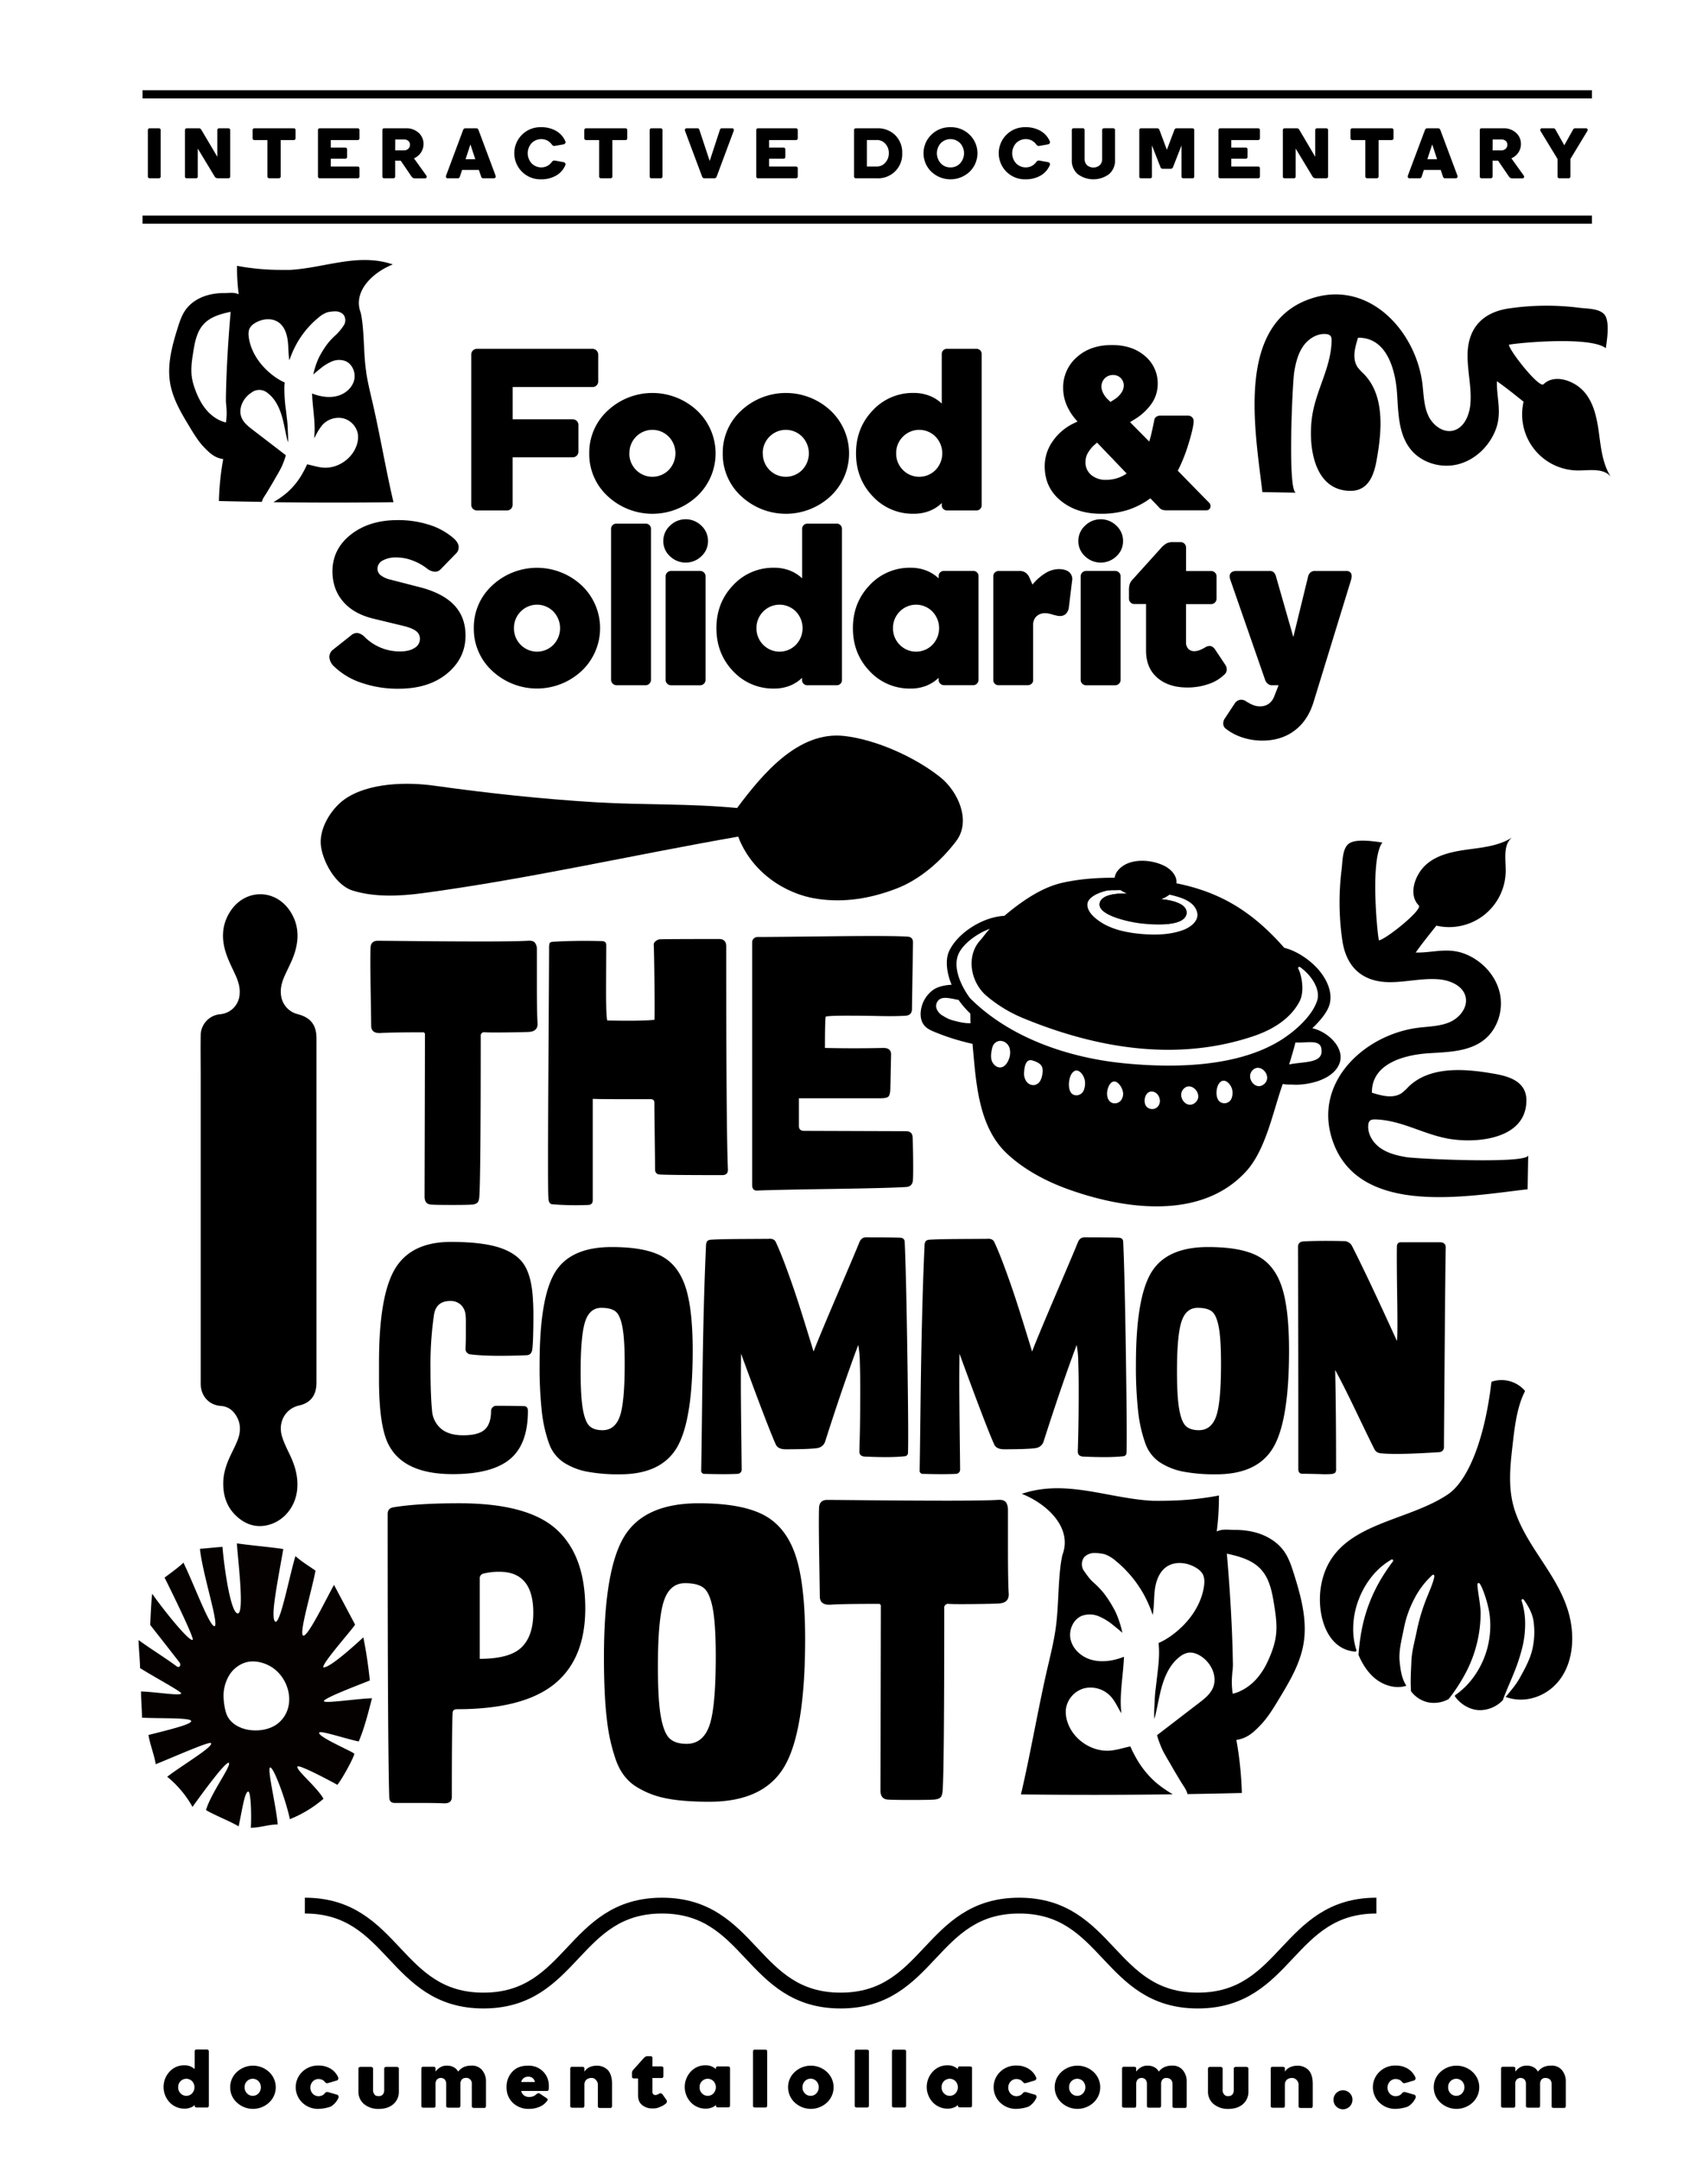 <svg xmlns="http://www.w3.org/2000/svg" viewBox="0 0 1080 1364.97"><defs><style>.cls-1{fill:#050100;}.cls-2{fill:none;stroke:#000;stroke-miterlimit:10;stroke-width:10px;}</style></defs><g id="Layer_4" data-name="Layer 4"><path d="M145.62,576c-5.34,8.2-5.72,17.13-2.8,26.15,1.58,4.91,4,9.56,6.15,14.27,1.74,3.83,2.9,7.72,2.53,12A13.43,13.43,0,0,1,139.21,641a13.48,13.48,0,0,0-12.31,13.52c-.14,8.38,0,16.76,0,25.14v142c0,17.56,0,35.12,0,52.67,0,7.91,5.1,13.64,12.73,14.22,4.84.36,8,3,10.19,7,2.61,4.82,2.3,9.89.34,14.83-1.27,3.18-2.87,6.23-4.34,9.33-2.7,5.7-4.7,11.59-4.66,18,0,7.93,2.4,14.94,8.3,20.44,5.4,5,11.78,7.41,19.18,5.86,10.43-2.2,18.15-11.39,19.26-22.56.76-7.63-1.16-14.66-4.38-21.49-1.91-4.05-4-8.09-5.26-12.36-2.67-9.24,2.61-17.47,10.75-19.29,7.62-1.71,11.11-6.72,11.11-14.57V656.29c0-8.52-3.67-13.24-12-15.37a14,14,0,0,1-10.4-11.72c-.65-4.56.57-8.73,2.42-12.8,2-4.41,4.33-8.71,5.88-13.27,3.22-9.45,3.06-18.8-2.67-27.41C173.91,561.53,154.93,561.66,145.62,576Z"/><path d="M466.09,510.68c-29.63-2.93-59.76-1.86-89-3.62-33.7-2-69-5.81-102.17-10.46-17.34-2.44-42.07-2.12-57.2,8.67-8.11,5.78-16.62,18.69-14.67,30.29,1.81,10.77,10,24.19,19.86,27.26,13.77,4.31,29.78,3.6,43.86,1.72,66.74-8.89,133.28-24.18,200-35.79,8.3,22,29.15,36.24,49.94,39.32,17.25,2.55,33.74-.18,50.36-6.57,14.38-5.53,27.95-17.19,37.59-30s1-31.41-10-40.22c-16.23-13-41.08-23.92-60.79-26.14-28.81-3.25-51.38,23.49-67.81,45.54"/><path d="M829.78,649.86c5-4.73,9.73-10.33,11-15.35,1.63-6.53-.81-13.77-6-20.38s-14.26-13-22.54-15.07a.57.57,0,0,1,0,.18,160.41,160.41,0,0,0-13.86-14.11c-16.41-14.57-33.28-22.59-54.56-26.91h0l-.84-.17c-1.23-.23-2.51-.42-3.77-.62a16.25,16.25,0,0,1-4.71,2.25l-18.74-3.09c-1.06-.5-2.21-1-3.27-1.67-2.55-.11-5.13-.22-7.64-.2h0c-11.31,0-22,.75-32.92,3.15-13.51,3-26.25,12-37,21.06v-.1c-13,.64-29,10.24-34.71,22.13-2.52,5.23-1.85,13.35,1.5,21.42-4.32.17-8.76,1.18-11.69,3.26a19.09,19.09,0,0,0-7.73,12.92c-.45,3.12-.1,6.7,2,9.32,1.68,2.14,4.2,3.31,6.64,4.31a142.79,142.79,0,0,0,24,7.51c2.21,23.77,3.38,52.06,21.71,69.32,10.53,9.92,24.38,17.35,38,22.32,35.25,12.82,84.72,20.35,113.34-11.08,12.55-13.76,17-38.17,23.14-55.22,2.67.64,5,.25,7.9.52,8.22,0,19.59-2.52,25.27-9.08,9.81-11.31-3.75-24.35-14.47-26.62m-128.87-87a16.53,16.53,0,0,1,3.6-.2c.27,0,1.81-.07,4.13-.11a6.42,6.42,0,0,0,.6.42l.08,0,.07,0c.29.18.58.36.88.52l.91.49c.61.32,1.22.61,1.8.88h0a4.64,4.64,0,0,0-.53,0h-.15l-.39,0h-2.12c-.39,0-.81,0-1.25,0l-.47,0-.36,0-.68,0-.37,0c-.68.06-1.38.14-2.08.25l-.67.11a3.1,3.1,0,0,0-.53.1c-.36.07-.73.14-1.08.23s-.72.18-1.06.27l-.24.08-.43.14a6.05,6.05,0,0,0-.64.24l-.32.13-.2.08-.52.24a4.82,4.82,0,0,0-.5.27l-.19.11-.42.27a6.18,6.18,0,0,0-.79.62l-.36.34c-.11.13-.22.25-.32.38a2.43,2.43,0,0,0-.14.2,4.56,4.56,0,0,0-.74,1.61c0,.15-.06.29-.09.44s0,.27,0,.41v.2h0a1.34,1.34,0,0,0,0,.2,2.83,2.83,0,0,0,.09.65,1.68,1.68,0,0,0,.09.32,3.34,3.34,0,0,0,.17.44,3.78,3.78,0,0,0,.17.35,5.86,5.86,0,0,0,.7,1l.53.58a5.92,5.92,0,0,0,.45.41l.49.41c.29.23.59.44.91.65l.5.32a18.77,18.77,0,0,0,1.84,1,3.88,3.88,0,0,0,.46.22l.48.24,1,.43c.48.2,1,.38,1.46.57.1,0,.21.08.31.12l.63.23.8.27c.34.13.69.24,1,.35l.07,0,.9.27.15,0,.76.22.9.25,1.39.36c.93.24,1.84.44,2.73.64l1.32.27c.34.07.69.14,1,.19l1,.19h0l.9.15c1.06.17,2,.31,2.84.4,2.12.25,5.25.54,8.67.65l1,0c.93,0,1.9,0,2.85,0l1.73,0,.32,0,.82,0,.57,0c.37,0,.75-.06,1.12-.11.55,0,1.11-.11,1.65-.19.72-.11,1.42-.23,2.09-.37h0l1-.23q.5-.12,1-.27l.78-.26.28-.11a4.78,4.78,0,0,0,.48-.19,5.46,5.46,0,0,0,.6-.27l.07,0a6.25,6.25,0,0,0,.63-.33,8.6,8.6,0,0,0,1.28-.9l.37-.34a5.17,5.17,0,0,0,.49-.56,3,3,0,0,0,.32-.47,5,5,0,0,0,.26-.46c.09-.21.18-.44.26-.68a4.44,4.44,0,0,0,.18-.74,4.78,4.78,0,0,0,0-1.36,4.34,4.34,0,0,0-.09-.54,3.51,3.51,0,0,0-.15-.53,2.67,2.67,0,0,0-.2-.46,4.16,4.16,0,0,0-.67-1.05,3,3,0,0,0-.31-.39l-.33-.32c-.11-.11-.24-.22-.36-.32s-.2-.16-.31-.25a4.91,4.91,0,0,0-.44-.31l-.54-.35-.44-.26c-.31-.16-.62-.32-1-.47s-.79-.35-1.19-.51a26.38,26.38,0,0,0-2.61-.83l-.73-.19-1-.24-.68-.14-.65-.12c-.32-.06-.64-.1-.93-.16-.76-.11-1.44-.2-2-.26-1-.13-1.71-.17-1.83-.18h0c.46-.14.92-.31,1.37-.49l.54-.23a5.29,5.29,0,0,0,.54-.25l.71-.35.5-.28a6.18,6.18,0,0,0,.64-.4,1.75,1.75,0,0,0,.29-.18c.21-.13.41-.27.6-.41s.2-.15.31-.25c2.33.52,3.78.93,3.78.94,3.73,1,8.12,2.53,11,5.37a10.44,10.44,0,0,1,2.78,4.47c1.73,5.73-4.12,9.94-8.79,11.65-8.88,3.26-19.07,3.25-28.35,2.27-7.5-.81-15.2-2.44-21.82-6.16-4.17-2.35-11-7.34-10.25-12.87.68-4.61,8.59-7.51,13.43-8.36m-99.31,82a23.82,23.82,0,0,1-5.4-2.62,8.65,8.65,0,0,1-4.06-4.36,5.18,5.18,0,0,1,1.87-6.17c2-1.26,4.76-.9,7.29-.48,1.81.27,2.72.63,4.64.87a53.42,53.42,0,0,0,7.45,8.63c.11,2.08,0,4,.15,6.12-4,.13-8-.93-11.94-2m36,25.16c-.9,2.19-2.51,4.39-4.85,4.74-2.72.41-5.22-2-5.93-4.64s-.08-5.46.53-8.14l0,.15a5.26,5.26,0,0,1,5.71-4.06,6.4,6.4,0,0,1,5.19,4.7,11.14,11.14,0,0,1-.67,7.25m20.22,12.87a5.68,5.68,0,0,1-3.57,3,5.42,5.42,0,0,1-5.4-2.25,8.85,8.85,0,0,1-1.43-5.9c.25-3.35,1-8.75,5.49-7.27,2.31.75,4.88,1.76,5.83,4a7.65,7.65,0,0,1,.3,3.78,12.51,12.51,0,0,1-1.22,4.63m27.32,6.39a5.2,5.2,0,0,1-4,3.13c-6.71.69-6.08-9.57-3.84-13.29,3.49-5.76,8.48.39,8.63,5a11.55,11.55,0,0,1-.81,5.19m23.51,6.37a5,5,0,0,1-5.68,1.49c-4.31-1.92-3.53-9.07-1-12.11,3.19-3.79,7,1.24,7.84,4.67a6.76,6.76,0,0,1-1.2,6m23,4.22a4.91,4.91,0,0,1-6.89-.5c-2.28-2.94-.84-9.66,3.54-9.4,4.68.28,6.75,6.89,3.35,9.9M756,696.66c-5.49,5.16-12.33-3.88-7.42-8.66s12.51,3.88,7.42,8.66m22.62-2.21a4.86,4.86,0,0,1-3.88,2.77c-6.67.47-6.27-8.85-4.12-12.17,3.33-5.16,8.44.54,8.68,4.7a9.35,9.35,0,0,1-.68,4.7m20.95-9.54c-5.48,5.16-12.33-3.88-7.42-8.65s12.51,3.87,7.42,8.65m12.1-28.68c-27.53,18.27-68.81,19-101.47,15.71-34.63-3.49-71.77-16-96.9-41.18-5.56-7.53-10.91-19-7.31-27.62,2.94-6.95,12.47-13.51,19.93-16.14-2.08,2-4.28,5.29-6.19,7.39-8.88,9.76-6.13,26,3.71,34.7a87,87,0,0,0,23,14.17c48.39,20.06,98.83,27.51,146.07,11.62,11.29-3.79,23.07-10.39,29.15-21.84,3.64-6.87,1.1-17.46-.73-20.87a.76.76,0,0,1,1.18-.92,32,32,0,0,1,6.51,6.21c4,5.11,5.63,10.6,4.26,14.9-3,9.31-12.9,18.35-21.24,23.87m3.51,16.49c1.47-4.69,2.82-9.33,4-13.88,7.11.48,15.85-2.33,16.42,4.32,1.3,9-10.7,7.63-20.44,9.56"/><path d="M750.1,576.25a4.34,4.34,0,0,0-.09-.54,3.51,3.51,0,0,0-.15-.53,3.71,3.71,0,0,0-.19-.46,4.5,4.5,0,0,0-.68-1.05,2.88,2.88,0,0,0-.32-.39c-.1-.11-.2-.21-.32-.32s-.24-.22-.36-.32a2.6,2.6,0,0,0-.31-.25,4.91,4.91,0,0,0-.44-.31l-.54-.35c-.14-.09-.29-.17-.44-.25-.31-.17-.62-.33-1-.48s-.79-.35-1.19-.51a26.38,26.38,0,0,0-2.61-.83l-.73-.19-1-.24-.68-.14-.65-.12c-.32-.06-.64-.1-.93-.16-.76-.11-1.44-.2-2-.26-1-.13-1.71-.17-1.83-.18h0c.46-.14.92-.31,1.37-.49.18-.07.36-.14.54-.23a5.29,5.29,0,0,0,.54-.25l.71-.35.5-.28c.22-.12.43-.25.64-.39a2.9,2.9,0,0,0,.29-.19c.21-.13.41-.27.6-.41s.2-.15.31-.25a125.16,125.16,0,0,0-14.59-2.44,146.55,146.55,0,0,0-15.87-.56,6.42,6.42,0,0,0,.6.42l.08,0,.07,0c.29.18.58.36.88.52l.91.49c.61.32,1.22.61,1.8.88h0a4.64,4.64,0,0,0-.53,0h-.15l-.39,0h-2.12c-.39,0-.81,0-1.25,0l-.47,0-.36,0-.68,0-.37,0c-.68.06-1.38.14-2.08.25l-.67.11a3.1,3.1,0,0,0-.53.1c-.36.07-.73.14-1.08.23s-.72.18-1.06.27l-.24.08-.43.14a6.05,6.05,0,0,0-.64.24l-.32.13-.2.08-.52.24a4.82,4.82,0,0,0-.5.27l-.19.11-.42.27a6.18,6.18,0,0,0-.79.62l-.36.34c-.11.13-.22.25-.32.38l-.14.2a4.56,4.56,0,0,0-.74,1.61c0,.15-.06.29-.09.45s0,.26,0,.4v.2h0a1.34,1.34,0,0,0,0,.2,2.83,2.83,0,0,0,.09.65,1.68,1.68,0,0,0,.09.32,3.34,3.34,0,0,0,.17.44,3.78,3.78,0,0,0,.17.35,5.86,5.86,0,0,0,.7,1l.53.58a5.92,5.92,0,0,0,.45.41l.49.41c.29.23.59.44.91.65l.5.32a18.77,18.77,0,0,0,1.84,1c.15.08.3.16.46.23a5.24,5.24,0,0,1,.48.23l1,.43,1.46.57c.1,0,.21.08.31.12l.63.23.8.27c.34.13.69.24,1,.35l.07,0,.9.27.15,0,.76.22.9.25,1.39.36c.93.24,1.84.44,2.73.64l1.32.27c.34.07.69.14,1,.19l1,.19h0l.9.15c1.06.17,2,.31,2.84.4,2.12.25,5.25.54,8.67.65l1,0c.93,0,1.89,0,2.85,0,.58,0,1.15,0,1.73,0l.32,0,.82,0,.57,0,1.12-.1c.55-.06,1.11-.12,1.65-.2.72-.11,1.42-.23,2.09-.37h0l1-.23q.5-.12,1-.27l.78-.26a1.62,1.62,0,0,0,.28-.11,4.78,4.78,0,0,0,.48-.19,5.46,5.46,0,0,0,.6-.27l.07,0a6.25,6.25,0,0,0,.63-.33,8.6,8.6,0,0,0,1.28-.9l.37-.34a6.23,6.23,0,0,0,.49-.55,3.64,3.64,0,0,0,.32-.48c.09-.14.18-.3.26-.45s.18-.45.26-.69a4.44,4.44,0,0,0,.18-.74,4.78,4.78,0,0,0,0-1.36"/><path d="M750.08,577.61c-1.24,8.32-21.21,6.86-28.72,6s-27.15-5.1-26.05-12.45S713,564.94,713,564.94c-1.17-.56-2.43-1.18-3.6-1.89a9,9,0,0,1-.74-.52,10,10,0,0,1-3-3.14,7.17,7.17,0,0,1-.85-4.67,9,9,0,0,1,1.77-4.19c6.65-8.71,21.63-7.63,30.24-3,3.72,2,7.68,6.17,7,10.67,0,.16-.05.31-.08.46a11.87,11.87,0,0,1-4.56,6.86l-.3.24a17.86,17.86,0,0,1-5.2,2.6s17.72.91,16.49,9.23"/><path d="M667.4,1030c-1.12,7.5-2.88,14.92-4.62,22.3-6.07,25.71-11.15,56.07-17.22,81.77q48,.56,96-.06c-.67-.38-1.35-.82-2-1.23a72.4,72.4,0,0,1-8.84-6.39,59.18,59.18,0,0,1-12.61-15.87,71.35,71.35,0,0,1-3.38-6.78c-4.24.86-8.38,2.27-12.69,2.64-12,1-24.21-7.47-27.39-19.14a19,19,0,0,1-.66-7.15A15.88,15.88,0,0,1,685.63,1067a17.43,17.43,0,0,1,16.87,5.31c2.14,2.39,3.6,5.32,5.17,8.12.45.82.92,1.6,1.4,2.4a65.23,65.23,0,0,1-.42-7.12c0-9.57,1.68-19.07,2.06-28.63-1.13.43-2.26.85-3.42,1.19-5.82,1.78-12.19,2.33-18,.45s-10.87-6.51-12.29-12.42,1.52-12.89,7.17-15.14a14.74,14.74,0,0,1,10.69.37,36.71,36.71,0,0,1,9.27,5.77c1.9,1.49,3.75,3.05,5.58,4.62-.23-1-.44-1.94-.69-2.89a67.08,67.08,0,0,0-2.37-7.27c-.27-.67-.53-1.33-.82-2l-.09-.18c-.46-1-.94-2-1.45-2.9a78.45,78.45,0,0,0-4.15-6.79c-.77-1.09-1.54-2.17-2.36-3.22l-.18-.23-.93-1.08a64,64,0,0,0-5.47-5.45c-2.4-2.14-4-4.65-5.87-7.21a7.4,7.4,0,0,1,.35-8.7,8.78,8.78,0,0,1,6.34-2.49,28.1,28.1,0,0,1,6.52.77,22.24,22.24,0,0,1,7.07,4.29,64.75,64.75,0,0,1,6.54,6.07,72.76,72.76,0,0,1,11.44,15.7,81.32,81.32,0,0,1,5.3,12.3c.93-5.2.67-10.55,1.32-15.8.69-5.43,2.64-11.08,7-14.33,5.6-4.15,13.78-3.16,19.6.65a11.39,11.39,0,0,1,3.44,3.26c1.53,2.45,1.45,5.59,1,8.44-2,12.66-10.44,23.67-20.9,31.09a44.68,44.68,0,0,1-7.76,4.44c.1,1.19.2,2.39.26,3.59.24,6.27-.58,12.5-1.32,18.7-.17,1.44-.34,2.86-.5,4.28-.09.66-.16,1.32-.24,2,0,.21-.05.46-.09.67a.23.23,0,0,0,0,.07,75.69,75.69,0,0,0-.59,8c-.18,2.86-.36,5.7-.3,8.56,0,.71.08,1.43.13,2.13,1.36-5,2.25-10.12,3.37-15.15,2-9.15,5.35-18.68,12.84-24.3a12,12,0,0,1,5.14-2.42c2.82-.45,5.68.65,8.08,2.2,6.59,4.23,10.7,13,7.52,20.17-1.75,3.94-5.31,6.75-8.74,9.37q-13,10-26.05,20l-.47.35c.2.72.4,1.46.62,2.17.45,1.35.93,2.71,1.45,4,.29.71.59,1.42.89,2.13.08.15.34.72.5,1.08s.24.5.27.58c.16.28.31.58.47.89.3.59.64,1.18,1,1.77.64,1.16,1.29,2.34,2,3.49,1.43,2.39,2.75,4.84,4.19,7.23s2.9,4.9,4.42,7.32c1.33,2.12,2.89,4.14,3.41,6.59q17.2-.26,34.37-.68v-.66a222.46,222.46,0,0,0-3.44-32.88c6.66-1,10.51-4.43,15.18-9.29s8.2-10.67,11.68-16.44c6.66-11,13.44-22.32,15.59-35,2.54-14.86-1.57-30-6.12-44.4-1.55-4.91-3.19-9.88-6.16-14.08-4.48-6.32-11.67-10.38-19.19-12.2a51.17,51.17,0,0,0-11.49-1.34c-3.95.14-7.89-.91-11.89,1a173.14,173.14,0,0,0,1.37-22.73,187.9,187.9,0,0,1-31.55,3.27c-3.53.09-7.07.11-10.6.06-28.12-1.52-54.63-13.82-82.49-4.39,15.72,6.19,32.3,21.31,25.65,38.67a82.67,82.67,0,0,0-1.44,9.31c-1.35,12.57-1.07,25.59-2.92,37.88m112,25.88c.06-.85.12-1.71.16-2.57s.06-1.77,0-2.68c-.37-22.66-1.87-46.11-3.79-68.67,7.81,1.67,16,3.94,21.44,9.79a25.11,25.11,0,0,1,4.83,7.75,42.19,42.19,0,0,1,1.51,4.4c.42,1.5.77,3,1.09,4.57s.58,3.1.82,4.63c.08.51.17,1,.25,1.53,1,6.19,1.88,12.47,1.14,18.69-.12,1-.3,2.08-.5,3.09-.32,1.54-.72,3.06-1.18,4.57s-1,3-1.57,4.44-1.16,2.84-1.79,4.22c-.33.7-.67,1.4-1,2.08-.71,1.37-1.45,2.71-2.27,4a42.75,42.75,0,0,1-4.12,5.49h0c-.5.55-1,1.08-1.54,1.59v0a32.69,32.69,0,0,1-6.19,4.74c-.32.19-.65.36-1,.54-.66.35-1.33.66-2,1a22.19,22.19,0,0,1-4.22,1.39h0l-.21,0a.72.72,0,0,0,.21,0c-.24-1.5-.38-2.9-.46-4.22a48.74,48.74,0,0,1,0-6.31,0,0,0,0,1,0,0c.08-1.35.19-2.64.29-3.94v-.06"/><path d="M984.33,1063.87c-7.94,8.8-20.55,12.67-31.73,8.78a.74.74,0,0,0-.84.25,16.58,16.58,0,0,1-1.11,1.37c3.57-4.56,7.63-8.87,10.44-14,2.94-5.33,6.16-11.13,7.67-17.17a48.59,48.59,0,0,0,.9-18.65c-.71-4.67-3.22-9.46-6.2-13.48a.75.75,0,0,0-1.32.68,48.08,48.08,0,0,1,2.22,12.86,62.65,62.65,0,0,1-1.88,17.09,117.84,117.84,0,0,1-5.57,16.61c-2.19,5.4-4.64,10.74-6.69,16.36l0,0a20.19,20.19,0,0,1-14.64,6.25c-6.07-.12-11.88-3.59-15.48-8.52a.75.75,0,0,1,.2-1.06,49,49,0,0,0,11.38-11.21,55,55,0,0,0,9-19.21,55.64,55.64,0,0,0,1.11-21.18c-.86-5.92-4.08-16.1-6.2-18.85a.76.76,0,0,0-1.37.43c-.13,3.36,2.13,13.3,2,18.79a81.38,81.38,0,0,1-9.33,37.06,110.1,110.1,0,0,1-10.76,16.6.78.78,0,0,1-.26.22,19.39,19.39,0,0,1-12.79,2,18.5,18.5,0,0,1-10.69-6.78.77.77,0,0,1-.18-.45c-.48-6.53,0-12.49.24-18.76s2.07-12.45,3.31-18.66a122.71,122.71,0,0,1,5.08-18c1.82-5.14,5.73-13.2,6.13-17.16a.76.76,0,0,0-1.26-.65,52.57,52.57,0,0,0-11.32,14.83,68.24,68.24,0,0,0-6.75,19.18c-1.31,6.68-3.33,14-2.6,20.79.68,6.56,1.63,13.42,7,18.44-.71-.94-1.6-1.39-2.14-2.4a10,10,0,0,0-.63-.87c-6.49,2.06-13.86,0-19.27-4.21-4.91-3.82-8.42-9.32-10.92-15.09a.82.82,0,0,1-.06-.38,135,135,0,0,1,2.21-16.64A99.56,99.56,0,0,1,873,998.37a126.45,126.45,0,0,1,7.77-11.57.76.76,0,0,0-1-1.12,44,44,0,0,0-11.31,9.43,53.52,53.52,0,0,0-9.27,15.62,52,52,0,0,0-3.53,17.82,43.44,43.44,0,0,0,2,14.28.75.75,0,0,1-.75,1c-18.42-1.44-24-23.76-21.9-39.52,5.71-42.24,52.67-40.82,80.79-60.06,11.51-7.89,22.64-32,27.21-70.48a.78.78,0,0,1,.52-.65A19.59,19.59,0,0,1,964,878.7a.74.74,0,0,1,.12.86c-5.29,10.53-6.55,23.91-7.87,35.38-1.59,13.84-2.75,27.28,1.93,40.69,8,23.08,27.26,40.2,33.81,64.07,4,14.57,2.95,32.47-7.63,44.17"/><path d="M965.94,751.62c-38.8,4.42-108.87,17.93-124-32.88-10.71-36.06,21.91-65.23,55.14-69.24,6.68-.81,13.62-.86,19.77-3.59s11.35-9.22,9.9-15.79c-1.57-7.06-9.67-10.56-16.87-11.18-10.43-.91-20.85,1.85-31.32,1.78-17.22-.1-27.3-9.62-29.76-26.26a165.34,165.34,0,0,1-.46-45c.66-5.2.32-14.07,5.32-16.76,4.78-2.57,15.06-1,20.46-.22-7.72,9.86-3.5,55.18-2.24,61.8,3.57,0,28-19.28,25.2-22.07-6.74-6.85-2.48-19.41,4.7-25.8s17.2-8.29,26.73-9.58,19.48-2.33,27.57-7.52c-5.73,4.6-4,13.46-4,20.81A35.74,35.74,0,0,1,908.25,585c-4.42,5.6-9,11.18-13.07,17,10.62.32,20.22-3.56,31.48,1,10.37,4.19,18.9,13.21,21.56,24.08s-1.08,23.28-9.9,30.17c-9.68,7.56-23,7.63-35.26,8.43-14.74,1-35.83,6.29-35.57,24.89,6.22,2,13.51,3.91,18.9.2a31.86,31.86,0,0,0,4.14-3.83c13-12.78,33.92-11.72,51.92-8.72,8.23,1.38,22.72,3.55,22.72,17.18,0,24.91-32.06,27.37-49.46,24.23-16-2.88-29.34-11.56-45.85-12.16-1.32,0-2.81,0-3.73.91a4.06,4.06,0,0,0-.93,2.46c-.62,5.8,2.93,11.44,7.72,14.77s10.64,4.74,16.39,5.71c6.47,1.09,76.91,4.43,77-1.21Q966.13,740.85,965.94,751.62Z"/><path class="cls-1" d="M158.61,1155.13c5.74,0,11.25-2.07,17-2.08-1-11.72-6.85-35.47-4.8-36,2.27-.41,10.26,21.6,12.47,32.67a75.36,75.36,0,0,0,21.27-12.9c-4.3-7.63-18-18.63-16.37-20.38.81-1.25,17.07,7.08,25.14,11.58,3.93-5,11-18.53,10.67-19.65s-23.3-10.68-22.15-13.36c.6-1.56,16.5,3.85,25,5.59,3.73-8.85,5.95-18,8.38-27.3-10.15.3-30.67,3.58-30.41,1.76.4-2,20.83-9.72,29.05-13-1-9.33-2.23-18-4.12-27.24-5,4.59-21,19.22-25.23,19-1.66-1.86,19.28-25.12,20-27.11l-13.31-25.06c-5.14,9.17-16.91,33.73-19.61,32-2.45-2,5.3-27.33,7.91-41-4.45-3.12-8.63-5.6-12.7-9.18-4.09,13.77-9.29,41.64-12.55,41.51-3.57-1.54.89-23.11,4.88-46-9.89-1.44-19.47-2.15-29.36-3.57.94,12.94,4.74,43.5.69,44.31-4.47.2-8.55-27.51-9.79-42.09-4.9.3-9.38.89-14.26,1.21,1.71,16.11,12,47.16,9.35,48.91-3.1.85-13.2-26.81-19.8-40.2-1.56,2-11.9,9.48-11.9,9.48s2.45,4.93,3.31,6.69c4.73,9.6,15.44,31.87,14.47,32.61-2.13,1.56-18.94-19.49-25.61-29.1C95.5,1012.89,95,1027,95,1027s10,12.68,18.55,23.73c.66.83.58,2.44-.41,2.76a2,2,0,0,1-1.71-.58c-7.48-5.53-16.3-10.87-23.8-16.4.09,5.71.85,12,.94,17.73,9.22,5.79,26.27,14.9,26,16-.2,1.73-15.69-.9-25.38-1.25,0,6,.55,10.61.6,16.58,11.07.63,30.79-.16,31.09,2.13.27,1.85-10.57,4.74-27,8.8.89,5.73,3.7,12.75,4.59,18.49,12.64-5.1,34.87-15,35-13.24,1.08,2.49-18,13.7-27.74,21.15a65.9,65.9,0,0,1,16,19.07c7-9.81,21.13-29,23-27.86,1.56,2.06-11.26,19-14.48,29.86,5.82,3.43,14.84,6.85,20.65,10.28,2.28-10.67,3.77-21.68,6.06-22C158.72,1132.32,159.08,1147.8,158.61,1155.13Zm1-61.57c-7.73-.58-15.05-4.49-16.91-11.86a40.94,40.94,0,0,1-1.27-7.94,25.35,25.35,0,0,1,3.42-14.85,18.82,18.82,0,0,1,10.61-8.3c4.89-1.33,10.13-.27,14.58,2,12.85,6.53,18.08,26,6.11,36.26C172,1092.43,165.68,1094,159.62,1093.56Z"/><path d="M334.65,652.17q-3.72.21-14.68.32t-13.59-.1a2.12,2.12,0,0,0-2.41,2.4q0,89.21-.88,101.47-.21,2.85-1.2,3.84a5.89,5.89,0,0,1-3.62,1.2q-2.85.23-12.81.22t-12.83-.22q-4.15-.22-4.16-5,0-4.6.11-47.77t.11-54.79a1.16,1.16,0,0,0-1.31-1.31q-19.95,0-26.52.43-6.13.43-6.14-4.6,0-.87-.33-21.48t-.1-27.39q0-4.82,4.6-4.82,2.19,0,24.54.22t42.41.22q20,0,27.94-.44c2-.15,3.47.18,4.27,1a6.34,6.34,0,0,1,1.42,4.06v21.48q0,19.28.44,25.63Q340.14,651.72,334.65,652.17Z"/><path d="M456.72,742.67q-36.37,0-40.1-.44c-1.61-.29-2.41-1.39-2.41-3.28q0-5-.22-21.26t-.22-20.82c0-1.46-.8-2.19-2.41-2.19H393q-14.9,0-18.19-.22v64q0,3.07-3.06,3.07a183.52,183.52,0,0,1-22.58-.44c-1.6-.15-2.41-1.61-2.41-4.38q-.43-5.49,0-79.33t.44-78a9.62,9.62,0,0,1,.33-3.29c.22-.44.84-.73,1.87-.87q14.46-.88,31.11-.44c1.9,0,2.85.87,2.85,2.63q0,2-.11,23.67t.77,23.88q21.69.44,29.8-.44.23-4.82,0-24t-.44-23.12a2.61,2.61,0,0,1,1-2.41,5,5,0,0,1,2.52-1.32q3.29-.21,37.69-.22,4.61,0,4.61,4.61,0,117,1.09,141.34C460.23,741.58,459.06,742.67,456.72,742.67Z"/><path d="M577.38,732.22q.11,9.43-.11,13.37c-.15,2.92-1.61,4.46-4.39,4.6q-10.08.66-46,1.21t-47.55,1c-2.49.29-3.73-.87-3.73-3.5V595.47a3.16,3.16,0,0,1,1-2.3,3.43,3.43,0,0,1,2.52-1q8.55,0,46.9-.44t47.55.22c2.48,0,3.73,1.24,3.73,3.72l-.66,42.08q0,3.72-3.73,4.16-6.36.45-16.87.22t-21.48-.22q-10.95,0-12.49.66-.43,3.07-.44,19.73,18.2.43,37,0c3.21,0,4.82,1.38,4.82,4.16L563,688.17c-.14,2.63-.58,4.28-1.32,4.93s-2.33,1-4.82,1H505.17v17.53q0,3.07,3.28,3.07l64.43.22q3.95,0,4.17,3.73Q577.26,722.8,577.38,732.22Z"/><path d="M332.85,856.51q-23.87.94-35.62-.57a3.31,3.31,0,0,1-2-1.14,2.83,2.83,0,0,1-.85-1.89c0-.13,0-1.29.09-3.5s.1-4.46.1-6.73v-6.91a34.79,34.79,0,0,0-.19-4.65,9.88,9.88,0,0,0-2.94-6.44,9.29,9.29,0,0,0-6.72-2.46q-8.72,0-10.24,8.33a216,216,0,0,0-2.27,33.54q0,17.24.95,27.09a16.55,16.55,0,0,0,5.49,11.56q4.93,4.35,14.21,4.36,9.66,0,13.64-3.6t4-11.75a3.11,3.11,0,0,1,.95-2.27,2.87,2.87,0,0,1,2.09-1q11.55,0,17.61.19c1.77,0,2.66,1,2.66,3q0,21.22-11.46,30.6t-36.1,9.38q-31.26,0-40.73-19-5.69-11.37-5.88-39.22V861.25q0-42.63,10.23-59.5t35.25-16.86q20.46,0,31.54,3.89t15.44,11.65q4.37,7.77,4.93,22,.38,5.3.19,16.67t-.76,14.4Q335.7,856.51,332.85,856.51Z"/><path d="M428.07,914.77q-10,17-36.1,17A106.91,106.91,0,0,1,370.75,930a41.79,41.79,0,0,1-14.4-5.78A24,24,0,0,1,347.07,912a87.41,87.41,0,0,1-4.45-19.8,256.53,256.53,0,0,1-1.42-30q0-42.06,9.75-58.07t35.91-16q20.46,0,31.17,5.59t15.34,19.42Q438,827,438,853.48,438,897.81,428.07,914.77Zm-34.49-76q-1.41-7.49-4.26-9.85c-1.89-1.58-4.93-2.37-9.09-2.37q-7.39,0-10.23,8.72t-2.85,31.45q0,16.11,1.42,24t4.17,10.51q2.75,2.65,8.24,2.66,7.77,0,10.9-8.62T395,861.82Q395,846.28,393.58,838.79Z"/><path d="M572,920.36q-8.72.95-25.2.19-3.4-.19-3.41-3.22c0-.13.06-2.43.19-6.92s.22-9.5.28-15.06.1-11.4.1-17.53-.1-11.77-.29-17a61.32,61.32,0,0,0-1-10.8q-9.86,26.34-20.84,60.82a6.1,6.1,0,0,1-5.12,4.36q-4.92.75-19.89.75c-3.41,0-5.56-1.13-6.44-3.41q-5.31-11.94-21.79-57-.19,14.4-.1,27t.29,28.33q.18,15.72.19,17.62a2.71,2.71,0,0,1-2.85,3q-7.57.38-20.46,0a2,2,0,0,1-2.27-2.28q.19-9.84.57-42.06t.94-55.51q.57-23.31,1.52-44.53a5.28,5.28,0,0,1,.76-2.74,3.83,3.83,0,0,1,2.46-.86q4.37-.37,20.08-.47l16.11-.09c2.4-.26,4,.44,4.74,2.08q3,6.43,6.63,16.3t6.06,17.24q2.46,7.38,6.25,19.61t4.93,16q3-8,15.54-37.33t13.45-31.83q1.32-3,4-3,15.92,0,21.41.19c2.14,0,3.22,1,3.22,2.84q.94,20.65,1.7,72.28t.38,60.72A2.17,2.17,0,0,1,572,920.36Z"/><path d="M710.11,920.36q-8.72.95-25.2.19-3.4-.19-3.41-3.22c0-.13.07-2.43.19-6.92s.22-9.5.29-15.06.09-11.4.09-17.53-.09-11.77-.28-17a60.08,60.08,0,0,0-1-10.8q-9.84,26.34-20.84,60.82a6.09,6.09,0,0,1-5.11,4.36q-4.93.75-19.9.75c-3.41,0-5.56-1.13-6.44-3.41q-5.31-11.94-21.79-57-.18,14.4-.09,27t.28,28.33q.2,15.72.19,17.62a2.71,2.71,0,0,1-2.84,3q-7.58.38-20.46,0a2,2,0,0,1-2.28-2.28q.19-9.84.57-42.06t1-55.51q.57-23.31,1.52-44.53a5.2,5.2,0,0,1,.75-2.74,3.83,3.83,0,0,1,2.46-.86q4.37-.37,20.09-.47l16.1-.09c2.41-.26,4,.44,4.74,2.08q3,6.43,6.63,16.3t6.07,17.24q2.46,7.38,6.25,19.61t4.92,16q3-8,15.54-37.33t13.45-31.83q1.32-3,4-3,15.91,0,21.41.19,3.23,0,3.22,2.84.95,20.65,1.71,72.28t.38,60.72A2.18,2.18,0,0,1,710.11,920.36Z"/><path d="M805.14,914.77q-9.95,17-36.09,17A106.77,106.77,0,0,1,747.83,930a41.79,41.79,0,0,1-14.4-5.78A24,24,0,0,1,724.14,912a88,88,0,0,1-4.45-19.8,258.75,258.75,0,0,1-1.42-30q0-42.06,9.76-58.07t35.9-16q20.46,0,31.17,5.59t15.35,19.42q4.63,13.83,4.64,40.36Q815.09,897.81,805.14,914.77Zm-34.48-76q-1.42-7.49-4.27-9.85t-9.09-2.37q-7.38,0-10.23,8.72t-2.84,31.45q0,16.11,1.42,24t4.17,10.51q2.74,2.65,8.24,2.66,7.77,0,10.89-8.62t3.13-33.44Q772.08,846.28,770.66,838.79Z"/><path d="M910,917.77q-26.14,1.71-36.38.76c-2.27-.13-3.79-1-4.54-2.65q-1.9-3.6-10.9-22.36t-13.92-27.66q.57,25.57.57,62.52a3.27,3.27,0,0,1-.67,2.46,4.79,4.79,0,0,1-2.56.76,49.12,49.12,0,0,1-5.21.1c-1.57-.07-3.82-.13-6.72-.19s-5-.1-6.25-.1c-1.64,0-2.47-1-2.47-3V885.47q0-25.86-.09-60.16t-.1-37.32c0-2,1.08-3.16,3.22-3.42q11-.55,25.58-.18a5.68,5.68,0,0,1,5.31,3q9.86,19.32,28.42,60.06.56-2.46.19-27.47t-.19-32q0-2.85,2.46-2.85h24.82q3.6,0,3.6,3.41-.2,5.31-.66,62.72t-.48,63.09A3.09,3.09,0,0,1,910,917.77Z"/><path d="M350.41,1064.42q-19.67,15.8-61.47,15.8c-1.83,0-2.74.83-2.74,2.49q-.49,7.72-.5,53,0,4.23-5.22,4-4.23-.24-14.81-.24H249.62q-3.5,0-3.49-3.74-1-31.6-1-178.94,0-3.74,4-4.23,15.18-2.49,41.31-2.49,43.31,0,61.47,16.55t18.17,49.9Q370.07,1048.61,350.41,1064.42Zm-34.59-71.06a39.7,39.7,0,0,0-10.46,1.24,2.93,2.93,0,0,0-2,3v50.78q18.92,0,26.38-7.22t7.47-21.9Q337.22,993.36,315.82,993.36Z"/><path d="M496,1116.42q-13.06,22.27-47.41,22.28-17.18,0-27.87-2.24a55.1,55.1,0,0,1-18.92-7.59q-8.22-5.36-12.19-16.06a114.7,114.7,0,0,1-5.85-26q-1.87-15.32-1.87-39.45,0-55.26,12.82-76.29t47.16-21q26.88,0,40.94,7.35T503,982.9q6.09,18.17,6.1,53Q509.07,1094.16,496,1116.42Zm-45.3-99.8q-1.86-9.82-5.6-12.94c-2.48-2.07-6.47-3.11-11.94-3.11q-9.71,0-13.44,11.45T416,1053.33q0,21.15,1.86,31.49t5.48,13.81q3.6,3.48,10.82,3.48,10.22,0,14.32-11.32t4.1-43.93Q452.57,1026.45,450.7,1016.62Z"/><path d="M631.9,1013.39q-4.23.25-16.67.38t-15.43-.13a2.42,2.42,0,0,0-2.74,2.74q0,101.3-1,115.23c-.16,2.16-.62,3.61-1.37,4.36s-2.11,1.2-4.1,1.37q-3.24.24-14.56.24t-14.56-.24q-4.72-.25-4.73-5.73,0-5.22.12-54.25t.13-62.22a1.32,1.32,0,0,0-1.49-1.5q-22.65,0-30.12.5-7,.5-7-5.23,0-1-.37-24.39t-.12-31.11q0-5.48,5.22-5.47,2.49,0,27.88.24t48.15.25q22.79,0,31.74-.49c2.32-.17,3.94.21,4.85,1.12s1.45,2.44,1.62,4.6v24.39q0,21.9.49,29.12Q638.13,1012.9,631.9,1013.39Z"/><rect x="90.12" y="57.05" width="916.5" height="5.13"/><rect x="90.12" y="136.26" width="916.5" height="5.13"/><path d="M100.49,112.68H94.61a1.07,1.07,0,0,1-.79-.33,1.13,1.13,0,0,1-.32-.81V82.18a1.11,1.11,0,0,1,1.11-1.11h5.88a1.13,1.13,0,0,1,1.11,1.11v29.36a1.1,1.1,0,0,1-.33.81A1.05,1.05,0,0,1,100.49,112.68Z"/><path d="M135.71,111.54,125.05,93.89V111.6a1,1,0,0,1-.3.77,1,1,0,0,1-.77.31h-5.92a1.13,1.13,0,0,1-.8-.31,1,1,0,0,1-.31-.77V82.18a1.11,1.11,0,0,1,1.11-1.11h7.68a1.71,1.71,0,0,1,.88.21,1.89,1.89,0,0,1,.65.69L137.43,99.1V82.18a1,1,0,0,1,.32-.78,1,1,0,0,1,.77-.33h5.9a1.11,1.11,0,0,1,.79.34,1,1,0,0,1,.34.77V111.6a1,1,0,0,1-.33.76,1.14,1.14,0,0,1-.8.32h-6.36a3.32,3.32,0,0,1-1.45-.27A2.08,2.08,0,0,1,135.71,111.54Z"/><path d="M159.71,87.41V82.22a1.14,1.14,0,0,1,1.15-1.15h24.89a1.07,1.07,0,0,1,.81.34,1.09,1.09,0,0,1,.32.81v5.19a1.06,1.06,0,0,1-.32.8,1.12,1.12,0,0,1-.81.31h-8.27v23a1.13,1.13,0,0,1-.32.81,1.07,1.07,0,0,1-.79.33h-6.13a1.14,1.14,0,0,1-.82-.33,1.1,1.1,0,0,1-.33-.81v-23h-8.23a1.17,1.17,0,0,1-.82-.32A1.07,1.07,0,0,1,159.71,87.41Z"/><path d="M202.17,81.07h24a1.07,1.07,0,0,1,.81.34,1.13,1.13,0,0,1,.32.81v5.19a1.1,1.1,0,0,1-.32.79,1.13,1.13,0,0,1-.81.32h-17v4.74h9.17a1.08,1.08,0,0,1,.79.34,1.16,1.16,0,0,1,.32.82v4.76a1.13,1.13,0,0,1-.32.81,1.07,1.07,0,0,1-.79.33h-9.17v4.91h17a1.09,1.09,0,0,1,.81.32,1.13,1.13,0,0,1,.32.81v5.18a1.13,1.13,0,0,1-.32.8,1.11,1.11,0,0,1-.81.34h-24a1.07,1.07,0,0,1-.79-.33,1.13,1.13,0,0,1-.32-.81V82.18a1.11,1.11,0,0,1,1.11-1.11Z"/><path d="M249.88,101.53v10a1.13,1.13,0,0,1-.32.81,1.07,1.07,0,0,1-.79.33h-5.88a1.1,1.1,0,0,1-.79-.31,1,1,0,0,1-.32-.77V82.18a1.07,1.07,0,0,1,.31-.78,1,1,0,0,1,.8-.33h13.79a11.4,11.4,0,0,1,8,2.84,9.3,9.3,0,0,1,3.11,7.15,9.56,9.56,0,0,1-1.6,5.32,9.75,9.75,0,0,1-4.44,3.68L269.61,111a1.09,1.09,0,0,1,.1,1.15,1,1,0,0,1-1,.58h-6.3a2.52,2.52,0,0,1-1.21-.27,2.82,2.82,0,0,1-1-.91l-6.82-10Zm0-6.5h5.61a3.77,3.77,0,0,0,2.66-1,3.32,3.32,0,0,0,1.07-2.53,3.07,3.07,0,0,0-1-2.41,3.76,3.76,0,0,0-2.61-.93h-5.69Z"/><path d="M292.18,107.39l-1.41,4.3a1.38,1.38,0,0,1-.48.73,1.34,1.34,0,0,1-.84.26h-6.34a1.1,1.1,0,0,1-1-.5,1.54,1.54,0,0,1,0-1.31l10.7-28.65a1.72,1.72,0,0,1,.58-.84,1.27,1.27,0,0,1,.82-.31h7a1.27,1.27,0,0,1,.81.31,1.79,1.79,0,0,1,.58.84l10.7,28.61a1.48,1.48,0,0,1,0,1.32,1.1,1.1,0,0,1-1,.53h-6.71a1.35,1.35,0,0,1-.84-.24,1.41,1.41,0,0,1-.49-.75l-1.47-4.3Zm2.2-6.76h6.15l-3.08-9.36Z"/><path d="M357.41,104.53a13.78,13.78,0,0,1-5.88,6.51,18.8,18.8,0,0,1-9.46,2.29,16.5,16.5,0,0,1-12-4.78,16.49,16.49,0,0,1,0-23.4,16.5,16.5,0,0,1,12-4.77,18.7,18.7,0,0,1,9.46,2.29,13.76,13.76,0,0,1,5.88,6.5,1.47,1.47,0,0,1,0,1.41,2,2,0,0,1-1.39.71l-5,.9a2,2,0,0,1-1.13-.06,2.05,2.05,0,0,1-.88-.69,9,9,0,0,0-3-2.66,8.57,8.57,0,0,0-9.88,1.7,9.53,9.53,0,0,0,0,12.74,8.57,8.57,0,0,0,9.88,1.7,9,9,0,0,0,3-2.65,2,2,0,0,1,.88-.7,2.13,2.13,0,0,1,1.13-.06l5,.9a2,2,0,0,1,1.39.72A1.45,1.45,0,0,1,357.41,104.53Z"/><path d="M369.45,87.41V82.22a1.16,1.16,0,0,1,1.15-1.15h24.89a1.07,1.07,0,0,1,.81.34,1.1,1.1,0,0,1,.33.81v5.19a1.06,1.06,0,0,1-.33.8,1.12,1.12,0,0,1-.81.31h-8.27v23a1.09,1.09,0,0,1-.32.81,1.07,1.07,0,0,1-.79.33H380a1.11,1.11,0,0,1-.82-.33,1.07,1.07,0,0,1-.34-.81v-23H370.6a1.13,1.13,0,0,1-.81-.32A1,1,0,0,1,369.45,87.41Z"/><path d="M417.79,112.68h-5.87a1.06,1.06,0,0,1-.79-.33,1.1,1.1,0,0,1-.33-.81V82.18a1.13,1.13,0,0,1,1.12-1.11h5.87a1.11,1.11,0,0,1,1.11,1.11v29.36a1.13,1.13,0,0,1-.32.81A1.07,1.07,0,0,1,417.79,112.68Z"/><path d="M451.82,112.68h-6.51a1.28,1.28,0,0,1-.81-.31,1.72,1.72,0,0,1-.57-.83L433.22,82.92a1.54,1.54,0,0,1,0-1.33,1.15,1.15,0,0,1,1-.52h6.89a1,1,0,0,1,.66.23,2.05,2.05,0,0,1,.47.78l6.51,19.66,6.44-19.66a1.84,1.84,0,0,1,.46-.75,1,1,0,0,1,.67-.26h6.55a1.08,1.08,0,0,1,1,.5,1.5,1.5,0,0,1,0,1.31l-10.68,28.66a1.75,1.75,0,0,1-.57.84A1.31,1.31,0,0,1,451.82,112.68Z"/><path d="M479.3,81.07h24a1,1,0,0,1,.8.34,1.1,1.1,0,0,1,.33.81v5.19a1.07,1.07,0,0,1-.33.79,1.09,1.09,0,0,1-.8.32h-17v4.74h9.17a1.08,1.08,0,0,1,.79.34,1.16,1.16,0,0,1,.32.82v4.76a1.13,1.13,0,0,1-.32.81,1.07,1.07,0,0,1-.79.33h-9.17v4.91h17a1.06,1.06,0,0,1,.8.32,1.1,1.1,0,0,1,.33.81v5.18a1.09,1.09,0,0,1-.33.8,1.07,1.07,0,0,1-.8.34h-24a1.07,1.07,0,0,1-.79-.33,1.13,1.13,0,0,1-.32-.81V82.18a1.11,1.11,0,0,1,1.11-1.11Z"/><path d="M541.14,81.07H554.6a15.63,15.63,0,0,1,11.47,4.37,15.26,15.26,0,0,1,4.41,11.35,15.2,15.2,0,0,1-15.88,15.89H541.14a1.05,1.05,0,0,1-.78-.33,1.1,1.1,0,0,1-.33-.81V82.18a1.13,1.13,0,0,1,1.11-1.11Zm7,24.16h6.28a7,7,0,0,0,5.41-2.47,8.65,8.65,0,0,0,2.18-6,8.43,8.43,0,0,0-2.17-5.88,7,7,0,0,0-5.42-2.39h-6.28Z"/><path d="M601,80.38a16.78,16.78,0,0,1,12.11,4.78,16.27,16.27,0,0,1,0,23.37,17.65,17.65,0,0,1-24.2,0,16.27,16.27,0,0,1,0-23.37A16.74,16.74,0,0,1,601,80.38Zm0,25.41a8.07,8.07,0,0,0,6.12-2.57,9.51,9.51,0,0,0,0-12.74,8.6,8.6,0,0,0-12.26,0,9.51,9.51,0,0,0,0,12.74A8.07,8.07,0,0,0,601,105.79Z"/><path d="M663.75,104.53a13.85,13.85,0,0,1-5.89,6.51,18.8,18.8,0,0,1-9.46,2.29,16.5,16.5,0,0,1-12-4.78,16.49,16.49,0,0,1,0-23.4,16.5,16.5,0,0,1,12-4.77,18.7,18.7,0,0,1,9.46,2.29,13.83,13.83,0,0,1,5.89,6.5,1.5,1.5,0,0,1,0,1.41,2,2,0,0,1-1.39.71l-5,.9a2,2,0,0,1-1.13-.06,2.05,2.05,0,0,1-.88-.69,9,9,0,0,0-3-2.66,8.57,8.57,0,0,0-9.88,1.7,9.53,9.53,0,0,0,0,12.74,8.57,8.57,0,0,0,9.88,1.7,9,9,0,0,0,3-2.65,2,2,0,0,1,.88-.7,2.13,2.13,0,0,1,1.13-.06l5,.9a2,2,0,0,1,1.39.72A1.48,1.48,0,0,1,663.75,104.53Z"/><path d="M705.06,82.14v18.91a11.27,11.27,0,0,1-3.78,9,16.62,16.62,0,0,1-19.8,0,11.29,11.29,0,0,1-3.77-9V82.14a1,1,0,0,1,.33-.76,1,1,0,0,1,.78-.33h5.88a1.07,1.07,0,0,1,.79.33,1.05,1.05,0,0,1,.32.76v18.24a5.41,5.41,0,0,0,1.5,4,6.28,6.28,0,0,0,8.11,0,5.4,5.4,0,0,0,1.49-4V82.14a1,1,0,0,1,.34-.76,1.09,1.09,0,0,1,.8-.33h5.87a1.09,1.09,0,0,1,.8.33A1,1,0,0,1,705.06,82.14Z"/><path d="M733.15,82.14l4.68,12.53,4.74-12.53a1.7,1.7,0,0,1,.6-.81,1.78,1.78,0,0,1,1-.26H754a1.1,1.1,0,0,1,.81.33,1,1,0,0,1,.34.78V111.6a1,1,0,0,1-.31.77,1.06,1.06,0,0,1-.78.31h-5.88a1.1,1.1,0,0,1-.79-.31,1,1,0,0,1-.3-.77V91.92l-5.33,13.62a1.8,1.8,0,0,1-.62.86,1.88,1.88,0,0,1-1.08.27h-4.6a1.93,1.93,0,0,1-1.1-.26,1.75,1.75,0,0,1-.62-.87L728.4,91.92V111.6a1,1,0,0,1-.3.78,1.08,1.08,0,0,1-.79.3h-5.85a1,1,0,0,1-1.07-1.08V82.18a1,1,0,0,1,.32-.78,1.07,1.07,0,0,1,.79-.33h10.07a1.79,1.79,0,0,1,1,.26A1.61,1.61,0,0,1,733.15,82.14Z"/><path d="M771.56,81.07h24a1,1,0,0,1,.8.34,1.1,1.1,0,0,1,.33.81v5.19a1.07,1.07,0,0,1-.33.79,1.09,1.09,0,0,1-.8.32h-17v4.74h9.17a1.08,1.08,0,0,1,.79.34,1.16,1.16,0,0,1,.32.82v4.76a1.13,1.13,0,0,1-.32.81,1.07,1.07,0,0,1-.79.33h-9.17v4.91h17a1.06,1.06,0,0,1,.8.32,1.1,1.1,0,0,1,.33.81v5.18a1.09,1.09,0,0,1-.33.8,1.07,1.07,0,0,1-.8.34h-24a1.07,1.07,0,0,1-.79-.33,1.13,1.13,0,0,1-.32-.81V82.18a1.11,1.11,0,0,1,1.11-1.11Z"/><path d="M829.93,111.54,819.27,93.89V111.6a1.08,1.08,0,0,1-.29.77,1.06,1.06,0,0,1-.78.31h-5.92a1.1,1.1,0,0,1-.79-.31,1,1,0,0,1-.32-.77V82.18a1.13,1.13,0,0,1,1.11-1.11H820a1.75,1.75,0,0,1,.89.21,2.07,2.07,0,0,1,.65.69L831.65,99.1V82.18a1.08,1.08,0,0,1,.32-.78,1,1,0,0,1,.77-.33h5.9a1.08,1.08,0,0,1,.79.34,1,1,0,0,1,.35.77V111.6a1,1,0,0,1-.34.76,1.13,1.13,0,0,1-.8.32h-6.36a3.24,3.24,0,0,1-1.44-.27A2.05,2.05,0,0,1,829.93,111.54Z"/><path d="M853.93,87.41V82.22a1.16,1.16,0,0,1,1.15-1.15H880a1.07,1.07,0,0,1,.81.34,1.1,1.1,0,0,1,.33.81v5.19a1.06,1.06,0,0,1-.33.8,1.12,1.12,0,0,1-.81.31H871.7v23a1.09,1.09,0,0,1-.32.81,1.07,1.07,0,0,1-.79.33h-6.13a1.1,1.1,0,0,1-.81-.33,1.07,1.07,0,0,1-.34-.81v-23h-8.23a1.13,1.13,0,0,1-.81-.32A1,1,0,0,1,853.93,87.41Z"/><path d="M900.34,107.39l-1.41,4.3a1.38,1.38,0,0,1-.48.73,1.34,1.34,0,0,1-.84.26h-6.34a1.1,1.1,0,0,1-1-.5,1.54,1.54,0,0,1,0-1.31L901,82.22a1.72,1.72,0,0,1,.58-.84,1.27,1.27,0,0,1,.82-.31h7a1.27,1.27,0,0,1,.81.31,1.79,1.79,0,0,1,.58.84l10.7,28.61a1.48,1.48,0,0,1,0,1.32,1.1,1.1,0,0,1-1,.53h-6.71a1.35,1.35,0,0,1-.84-.24,1.41,1.41,0,0,1-.49-.75l-1.47-4.3Zm2.2-6.76h6.15l-3.08-9.36Z"/><path d="M943.79,101.53v10a1.1,1.1,0,0,1-.33.81,1,1,0,0,1-.78.33H936.8a1.13,1.13,0,0,1-.8-.31,1,1,0,0,1-.31-.77V82.18a1.1,1.1,0,0,1,.3-.78,1.07,1.07,0,0,1,.81-.33h13.79a11.36,11.36,0,0,1,8,2.84,9.27,9.27,0,0,1,3.12,7.15,9.49,9.49,0,0,1-1.61,5.32,9.78,9.78,0,0,1-4.43,3.68L963.52,111a1.11,1.11,0,0,1,.1,1.15,1,1,0,0,1-1,.58h-6.3a2.56,2.56,0,0,1-1.22-.27,2.89,2.89,0,0,1-1-.91l-6.82-10Zm0-6.5h5.6a3.79,3.79,0,0,0,2.67-1,3.32,3.32,0,0,0,1.07-2.53,3.07,3.07,0,0,0-1-2.41,3.76,3.76,0,0,0-2.61-.93h-5.69Z"/><path d="M984.87,111.54V100.48l-10.7-17.56a1.29,1.29,0,0,1-.13-1.26,1,1,0,0,1,1-.59h7.24a1.26,1.26,0,0,1,.71.21,1.83,1.83,0,0,1,.55.61l5.54,9.84h.1l5.5-9.84a1.73,1.73,0,0,1,.55-.61,1.24,1.24,0,0,1,.71-.21h6.86a1,1,0,0,1,1,.56,1.3,1.3,0,0,1-.17,1.29L993,100.48v11.06a1.12,1.12,0,0,1-.31.8,1,1,0,0,1-.76.34H986a1.05,1.05,0,0,1-.78-.33A1.1,1.1,0,0,1,984.87,111.54Z"/><path d="M231.55,235c-1.46-9.71-1.24-20-2.3-29.94a67,67,0,0,0-1.14-7.36C222.85,184,236,172,248.38,167.12c-22-7.46-43,2.27-65.2,3.47-2.8,0-5.59,0-8.39-.05A148.39,148.39,0,0,1,149.85,168a138.85,138.85,0,0,0,1.09,18c-3.16-1.51-6.27-.68-9.4-.8a40.81,40.81,0,0,0-9.08,1.06c-6,1.44-11.63,4.65-15.17,9.65-2.35,3.31-3.65,7.24-4.87,11.13-3.59,11.38-6.84,23.34-4.84,35.1,1.7,10,7.06,19,12.32,27.65,2.75,4.56,5.54,9.16,9.24,13s6.73,6.59,12,7.34a174.33,174.33,0,0,0-2.72,26v.52q13.59.33,27.17.53c.42-1.93,1.65-3.53,2.7-5.2,1.2-1.92,2.33-3.85,3.49-5.79s2.19-3.83,3.32-5.72c.54-.91,1.06-1.84,1.56-2.76.26-.47.52-.93.76-1.4.13-.24.24-.48.37-.7,0-.06.13-.28.22-.46s.33-.74.39-.85c.24-.57.48-1.13.7-1.69.41-1.05.8-2.12,1.15-3.19.18-.56.33-1.14.49-1.71l-.37-.28q-10.29-7.92-20.6-15.81c-2.71-2.07-5.51-4.29-6.9-7.4-2.51-5.65.74-12.61,5.94-15.95a8.06,8.06,0,0,1,10.45.17c5.92,4.44,8.56,12,10.16,19.21.88,4,1.59,8.05,2.66,12,0-.56.08-1.13.1-1.68,0-2.27-.1-4.51-.24-6.77a60.25,60.25,0,0,0-.46-6.31.18.18,0,0,0,0-.06,4.51,4.51,0,0,1-.07-.53c-.07-.52-.13-1-.19-1.56-.13-1.12-.26-2.25-.4-3.38a95.11,95.11,0,0,1-1-14.79c0-.95.12-1.9.2-2.83a35.28,35.28,0,0,1-6.13-3.51c-8.27-5.87-14.91-14.58-16.52-24.58-.36-2.26-.42-4.73.79-6.67a8.94,8.94,0,0,1,2.72-2.58c4.6-3,11.07-3.79,15.49-.51,3.48,2.57,5,7,5.56,11.32s.32,8.38,1.05,12.49a65,65,0,0,1,4.19-9.72,57.93,57.93,0,0,1,9-12.41,50.83,50.83,0,0,1,5.17-4.79,17.43,17.43,0,0,1,5.6-3.4,22.38,22.38,0,0,1,5.15-.61,7,7,0,0,1,5,2,5.86,5.86,0,0,1,.27,6.88,33.82,33.82,0,0,1-4.64,5.7,51.68,51.68,0,0,0-4.32,4.31c-.25.28-.49.56-.73.85l-.14.18c-.65.83-1.27,1.68-1.87,2.54-1.18,1.74-2.29,3.54-3.29,5.38-.4.75-.78,1.51-1.14,2.29l-.07.14c-.23.53-.43,1.05-.65,1.58a52.13,52.13,0,0,0-1.87,5.75c-.2.75-.37,1.51-.55,2.28,1.45-1.24,2.91-2.48,4.41-3.65a28.91,28.91,0,0,1,7.33-4.56,11.64,11.64,0,0,1,8.45-.29c4.47,1.77,6.8,7.28,5.67,12s-5.15,8.33-9.72,9.82-9.61,1.05-14.21-.35c-.91-.27-1.81-.6-2.7-.94.3,7.55,1.6,15.06,1.63,22.63a53.15,53.15,0,0,1-.34,5.63c.38-.64.75-1.26,1.11-1.9a35.13,35.13,0,0,1,4.09-6.42,13.77,13.77,0,0,1,13.33-4.2,12.55,12.55,0,0,1,9.21,10.32,15.06,15.06,0,0,1-.52,5.66c-2.52,9.22-12.14,15.95-21.65,15.13-3.41-.29-6.68-1.41-10-2.09a57,57,0,0,1-2.68,5.36,46.62,46.62,0,0,1-10,12.54,56.36,56.36,0,0,1-7,5.05c-.53.33-1.07.67-1.6,1q38,.5,75.9,0c-4.8-20.31-8.82-44.31-13.62-64.63-1.37-5.84-2.76-11.7-3.65-17.63M143,255.45v.05c.08,1,.17,2,.23,3.11a0,0,0,0,1,0,0,39.1,39.1,0,0,1,0,5,33,33,0,0,1-.38,3.33.55.55,0,0,0,.17.05l-.17,0h0a17.53,17.53,0,0,1-3.33-1.09c-.54-.23-1.06-.48-1.59-.76-.25-.14-.51-.27-.76-.42a26.21,26.21,0,0,1-4.9-3.75h0c-.41-.41-.82-.83-1.21-1.26h0a32.58,32.58,0,0,1-3.26-4.34c-.65-1-1.23-2.08-1.79-3.16-.27-.54-.54-1.09-.8-1.64-.5-1.1-1-2.21-1.42-3.34s-.86-2.33-1.24-3.51-.68-2.4-.93-3.61c-.16-.8-.3-1.63-.4-2.45-.58-4.91.15-9.88.91-14.77.06-.4.13-.81.19-1.21.19-1.21.41-2.43.65-3.66s.53-2.42.86-3.61a35.6,35.6,0,0,1,1.19-3.48,20,20,0,0,1,3.82-6.13c4.31-4.62,10.78-6.42,17-7.74-1.52,17.84-2.71,36.37-3,54.28,0,.73,0,1.43,0,2.12s.08,1.36.13,2"/><path d="M365.74,268.62v16.82a3.58,3.58,0,0,1-3.59,3.59h-38v29.91a3.54,3.54,0,0,1-1.05,2.61,3.47,3.47,0,0,1-2.54,1.05h-19a3.45,3.45,0,0,1-2.54-1.05,3.54,3.54,0,0,1-1.05-2.61V224.07a3.58,3.58,0,0,1,3.59-3.6h73.1a3.41,3.41,0,0,1,2.55,1.09,3.64,3.64,0,0,1,1.05,2.64V241a3.5,3.5,0,0,1-1,2.54,3.42,3.42,0,0,1-2.58,1.06H324.17V265h38a3.6,3.6,0,0,1,3.59,3.6Z"/><path d="M372.59,286.52a36,36,0,0,1,11.66-27,41.41,41.41,0,0,1,56.56,0,37.13,37.13,0,0,1,0,54.05,41.44,41.44,0,0,1-56.56,0A36,36,0,0,1,372.59,286.52Zm25.36,0A14.5,14.5,0,0,0,402.19,297a14.49,14.49,0,0,0,20.68,0,15.15,15.15,0,0,0,0-21,14.49,14.49,0,0,0-20.68,0A14.51,14.51,0,0,0,398,286.52Z"/><path d="M457,286.52a36,36,0,0,1,11.66-27,41.41,41.41,0,0,1,56.56,0,37.15,37.15,0,0,1,0,54.05,41.44,41.44,0,0,1-56.56,0A36,36,0,0,1,457,286.52Zm25.36,0A14.46,14.46,0,0,0,486.55,297a14.49,14.49,0,0,0,20.68,0,15.15,15.15,0,0,0,0-21,14.49,14.49,0,0,0-20.68,0A14.47,14.47,0,0,0,482.31,286.52Z"/><path d="M620.72,223.86v95.35a3.25,3.25,0,0,1-3.39,3.39H598.88a3.25,3.25,0,0,1-3.39-3.39v-1.29a23.3,23.3,0,0,1-8,5.08,27,27,0,0,1-9.67,1.7,34.5,34.5,0,0,1-26-11.05q-10.54-11.06-10.55-27.13t10.55-27.12a34.5,34.5,0,0,1,26-11.06,27,27,0,0,1,9.67,1.7,23.9,23.9,0,0,1,8,5v-31.2a3.25,3.25,0,0,1,3.39-3.39h18.45a3.25,3.25,0,0,1,3.39,3.39Zm-54.05,62.66A14.46,14.46,0,0,0,570.91,297a14.49,14.49,0,0,0,20.68,0,15.15,15.15,0,0,0,0-21,14.49,14.49,0,0,0-20.68,0A14.47,14.47,0,0,0,566.67,286.52Z"/><path d="M732.54,320.29l-5.15-5.35a50,50,0,0,1-14.28,7.35,55.5,55.5,0,0,1-17.05,2.41q-15.25,0-25.36-8.27t-10.11-21.77a27.21,27.21,0,0,1,4.89-15.56,34.06,34.06,0,0,1,13.22-11.43l2.64-1.29a35.4,35.4,0,0,1-6.81-10.2,27.56,27.56,0,0,1-2.27-11,25.13,25.13,0,0,1,8.51-19.32q8.51-7.8,22.27-7.8,13,0,21,7a22.37,22.37,0,0,1,8,17.66,21.78,21.78,0,0,1-3.93,12.45,35.55,35.55,0,0,1-11.4,10.27l-2.17,1.36,12.14,12.27c.36-1.17.72-2.46,1.09-3.86s1.06-4.61,2.1-9.63a3,3,0,0,1,1.25-2.17,4.76,4.76,0,0,1,2.82-.75h17.22a3.65,3.65,0,0,1,2.58,1,3.34,3.34,0,0,1,1,2.58q0,3.66-3,13.53a104.64,104.64,0,0,1-7,17.73l19.53,19.94a3.06,3.06,0,0,1,1,3.39,2.49,2.49,0,0,1-2.51,1.69h-25a8.85,8.85,0,0,1-2.92-.37A6,6,0,0,1,732.54,320.29ZM686.36,292a10.25,10.25,0,0,0,3.6,8.14,14,14,0,0,0,9.49,3.12,23.42,23.42,0,0,0,6.75-1,21.42,21.42,0,0,0,6.2-3l-18.71-19.53-1.5,1.29a21.91,21.91,0,0,0-4.44,5.46A11.65,11.65,0,0,0,686.36,292Zm10.11-47.53a8.56,8.56,0,0,0,.95,3.69,14.19,14.19,0,0,0,2.44,3.63l2.3,2.24,2.44-1.56a14.43,14.43,0,0,0,4.38-4.14,8.12,8.12,0,0,0,1.59-4.47,6.56,6.56,0,0,0-6.78-6.85,7.09,7.09,0,0,0-5.22,2.1A7.26,7.26,0,0,0,696.47,244.48Z"/><path d="M210.21,361.19q0-14.18,11.63-23.33t29.53-9.15a64.23,64.23,0,0,1,20.14,3,43.36,43.36,0,0,1,15.33,8.48c1.9,1.72,3,3.42,3.15,5.12a5.33,5.33,0,0,1-1.73,4.58l-9.63,9.9a4.89,4.89,0,0,1-4,1.52,9.19,9.19,0,0,1-4.88-2.2,34.45,34.45,0,0,0-9.22-5,28.8,28.8,0,0,0-9.9-1.8,17,17,0,0,0-8.65,1.93,5.85,5.85,0,0,0-3.29,5.19,5.17,5.17,0,0,0,2,4.1,15.56,15.56,0,0,0,6,2.75l18.17,4.68q14.91,3.72,22.21,11.36t7.29,19.36q0,14.37-11.67,24t-30.78,9.59a70,70,0,0,1-23.33-3.73,45.48,45.48,0,0,1-17.29-10.3,8.83,8.83,0,0,1-3-5.67,5.78,5.78,0,0,1,2.38-5.05l11.46-9.08a5.49,5.49,0,0,1,4.13-1.36,8.48,8.48,0,0,1,4.48,2.64,31.46,31.46,0,0,0,22.24,9q5.7,0,9.12-2.2a6.61,6.61,0,0,0,3.43-5.73,6,6,0,0,0-2.51-5c-1.68-1.29-4.52-2.41-8.55-3.36L236.12,391Q223.7,388,217,380.25T210.21,361.19Z"/><path d="M299.59,397a36,36,0,0,1,11.66-27,41.44,41.44,0,0,1,56.56,0,37.15,37.15,0,0,1,0,54,41.44,41.44,0,0,1-56.56,0A36,36,0,0,1,299.59,397ZM325,397a14.49,14.49,0,0,0,4.24,10.51,14.49,14.49,0,0,0,20.68,0,15.16,15.16,0,0,0,0-21,14.49,14.49,0,0,0-20.68,0A14.5,14.5,0,0,0,325,397Z"/><path d="M386.39,429.61V334.34a3.25,3.25,0,0,1,3.39-3.39h18.45a3.25,3.25,0,0,1,3.39,3.39v95.27a3.4,3.4,0,0,1-1,2.45,3.15,3.15,0,0,1-2.34,1H389.92a3.48,3.48,0,0,1-2.48-1A3.3,3.3,0,0,1,386.39,429.61Z"/><path d="M447.69,341.93a12.9,12.9,0,0,1-4.17,9.6,14.3,14.3,0,0,1-19.9,0,12.87,12.87,0,0,1-4.21-9.6,13.08,13.08,0,0,1,4.21-9.66,14.12,14.12,0,0,1,19.9,0A13.11,13.11,0,0,1,447.69,341.93Zm-1.56,22.31v65.44a3.3,3.3,0,0,1-1,2.41,3.38,3.38,0,0,1-2.48,1H424.36a3.36,3.36,0,0,1-2.47-1,3.27,3.27,0,0,1-1-2.41V364.24a3.23,3.23,0,0,1,1-2.4,3.33,3.33,0,0,1,2.47-1h18.31a3.35,3.35,0,0,1,2.48,1A3.27,3.27,0,0,1,446.13,364.24Z"/><path d="M532.39,334.34v95.34a3.25,3.25,0,0,1-3.39,3.39H510.55a3.25,3.25,0,0,1-3.39-3.39v-1.29a23.47,23.47,0,0,1-8,5.09,27,27,0,0,1-9.67,1.69,34.51,34.51,0,0,1-26-11.05Q453,413.07,453,397t10.55-27.13a34.51,34.51,0,0,1,26-11.05,27,27,0,0,1,9.67,1.69,24.06,24.06,0,0,1,8,5V334.34a3.25,3.25,0,0,1,3.39-3.39H529a3.25,3.25,0,0,1,3.39,3.39ZM478.34,397a14.53,14.53,0,0,0,4.24,10.51,14.5,14.5,0,0,0,20.69,0,15.18,15.18,0,0,0,0-21,14.5,14.5,0,0,0-20.69,0A14.54,14.54,0,0,0,478.34,397Z"/><path d="M593.49,429.61v-1.22a23.52,23.52,0,0,1-8,5.09,26.86,26.86,0,0,1-9.66,1.69,34.52,34.52,0,0,1-26-11.05Q539.31,413.07,539.31,397t10.54-27.13a34.52,34.52,0,0,1,26-11.05,26.86,26.86,0,0,1,9.66,1.69,24.1,24.1,0,0,1,8,5v-1.29a3.25,3.25,0,0,1,3.39-3.39h18.45a3.25,3.25,0,0,1,3.39,3.39v65.37a3.4,3.4,0,0,1-1,2.45,3.15,3.15,0,0,1-2.34,1H597a3.48,3.48,0,0,1-2.48-1A3.3,3.3,0,0,1,593.49,429.61ZM564.67,397a14.49,14.49,0,0,0,4.24,10.51,14.49,14.49,0,0,0,20.68,0,15.16,15.16,0,0,0,0-21,14.49,14.49,0,0,0-20.68,0A14.5,14.5,0,0,0,564.67,397Z"/><path d="M631.53,360.85h13.16a6.45,6.45,0,0,1,3.69,1,7.16,7.16,0,0,1,2.48,3.05l2,4.54a33.09,33.09,0,0,1,8.24-7.25,16.31,16.31,0,0,1,8.31-2.51c2.94,0,5.16.64,6.68,1.93a5.81,5.81,0,0,1,1.8,5.53l-2,16.48a7.32,7.32,0,0,1-1.83,4.27,5.22,5.22,0,0,1-3.86,1.42,8.45,8.45,0,0,1-1.7-.17c-.59-.11-1.47-.32-2.64-.64a25.33,25.33,0,0,0-3-.78,11.74,11.74,0,0,0-1.94-.17,7.69,7.69,0,0,0-5.56,2,7.4,7.4,0,0,0-2.1,5.57V430a2.77,2.77,0,0,1-1,2.14,3.55,3.55,0,0,1-2.41.91H631.47a3.3,3.3,0,0,1-2.45-.95,3.22,3.22,0,0,1-.95-2.37V364.24a3.24,3.24,0,0,1,1-2.4A3.33,3.33,0,0,1,631.53,360.85Z"/><path d="M710.13,341.93a12.9,12.9,0,0,1-4.17,9.6,14.31,14.31,0,0,1-19.91,0,12.86,12.86,0,0,1-4.2-9.6,13.07,13.07,0,0,1,4.2-9.66,14.14,14.14,0,0,1,19.91,0A13.11,13.11,0,0,1,710.13,341.93Zm-1.56,22.31v65.44a3.27,3.27,0,0,1-1,2.41,3.36,3.36,0,0,1-2.47,1H686.8a3.36,3.36,0,0,1-2.47-1,3.27,3.27,0,0,1-1-2.41V364.24a3.24,3.24,0,0,1,1-2.4,3.33,3.33,0,0,1,2.47-1h18.31a3.33,3.33,0,0,1,2.47,1A3.24,3.24,0,0,1,708.57,364.24Z"/><path d="M750.75,434.5q-11.87,0-19-6.21t-7.08-17.19V381.74h-7.46a3.12,3.12,0,0,1-2.34-1,3.45,3.45,0,0,1-1-2.51V373a12.73,12.73,0,0,1,.44-3.73,7.24,7.24,0,0,1,1.59-2.71l18-19.94a14.6,14.6,0,0,1,3.83-3.25,9,9,0,0,1,4-.75h4.81a3.3,3.3,0,0,1,2.41,1,3.27,3.27,0,0,1,1,2.41v14.85H765.8a3.37,3.37,0,0,1,2.44,1,3.19,3.19,0,0,1,1,2.4v14a3.4,3.4,0,0,1-1,2.51,3.32,3.32,0,0,1-2.44,1H749.93v24.07a5.88,5.88,0,0,0,1.43,4.17,5,5,0,0,0,3.86,1.53,9.1,9.1,0,0,0,3.06-.58,22.06,22.06,0,0,0,3.72-1.8,5.11,5.11,0,0,1,3.57-.88,4.92,4.92,0,0,1,2.74,2.17l6.38,9.56a5.4,5.4,0,0,1,1,3.26,4.14,4.14,0,0,1-1.29,2.85,26.29,26.29,0,0,1-10.2,6.17A40.23,40.23,0,0,1,750.75,434.5Z"/><path d="M798.22,468.06A40.17,40.17,0,0,1,785.37,466a33.31,33.31,0,0,1-10.62-5.74,4.17,4.17,0,0,1-1.28-2.88,5.47,5.47,0,0,1,1-3.29l6.17-9.35a5.14,5.14,0,0,1,3.29-2.41,5.37,5.37,0,0,1,4,.91,25.47,25.47,0,0,0,4.85,2.51,11.78,11.78,0,0,0,3.9.68,9.36,9.36,0,0,0,5.56-1.63,10.11,10.11,0,0,0,3.52-4.81l2.72-6.92h-4.21a4,4,0,0,1-2.64-.95,5.48,5.48,0,0,1-1.7-2.51L778,366.55q-.94-2.66.07-4.17c.67-1,1.94-1.53,3.79-1.53h21a3.68,3.68,0,0,1,2.47.78,5.33,5.33,0,0,1,1.46,2.54l11,38.45,9.36-38.31a5,5,0,0,1,1.56-2.58,4.09,4.09,0,0,1,2.65-.88h19.73a3.34,3.34,0,0,1,3.19,1.46c.54,1,.54,2.38,0,4.24l-23.74,77.3q-3.6,11.61-12,17.91T798.22,468.06Z"/><path class="cls-2" d="M192.77,1204.35c56.46,0,56.46,60,112.92,60s56.46-60,112.92-60,56.46,60,112.92,60,56.46-60,112.92-60,56.46,60,112.93,60,56.46-60,112.93-60"/><path d="M798.21,311c-4.38-38.46-17.77-107.92,32.59-122.87,35.75-10.62,64.66,21.71,68.64,54.65.8,6.62.85,13.51,3.56,19.6s9.13,11.25,15.64,9.81c7-1.55,10.47-9.58,11.09-16.72.9-10.34-1.83-20.67-1.77-31,.1-17.08,9.54-27.07,26-29.51a164.09,164.09,0,0,1,44.6-.45c5.16.65,13.95.32,16.61,5.27,2.55,4.74,1,14.93.22,20.28-9.77-7.65-54.7-3.47-61.25-2.21,0,3.53,19.1,27.71,21.87,25,6.79-6.69,19.24-2.47,25.57,4.65s8.22,17.05,9.5,26.5,2.31,19.31,7.46,27.33c-4.57-5.68-13.34-4-20.63-4a35.43,35.43,0,0,1-34.52-43.45c-5.54-4.38-11.08-8.92-16.87-12.95-.32,10.53,3.53,20-1,31.2-4.15,10.29-13.1,18.74-23.87,21.37s-23.08-1.07-29.9-9.8c-7.5-9.6-7.57-22.8-8.36-35-1-14.61-6.24-35.51-24.67-35.26-2,6.17-3.89,13.4-.21,18.74a33.45,33.45,0,0,0,3.8,4.1C875,249.14,874,269.85,871,287.69c-1.36,8.17-3.51,22.53-17,22.53-24.7,0-27.14-31.78-24-49,2.85-15.83,11.45-29.09,12-45.45.05-1.31,0-2.78-.9-3.7a4,4,0,0,0-2.44-.92c-5.75-.61-11.34,2.91-14.64,7.66s-4.7,10.54-5.66,16.24c-1.09,6.41-4.39,76.24,1.2,76.33Z"/><path d="M132.06,1296.54v34.21a2.22,2.22,0,0,1-.29.89,1.1,1.1,0,0,1-.88.29h-6.61a2.13,2.13,0,0,1-.88-.29,1.08,1.08,0,0,1-.3-.89v-.44a6.09,6.09,0,0,1-2.93,1.77,8.94,8.94,0,0,1-3.53.58,12.79,12.79,0,0,1-9.4-4,14.21,14.21,0,0,1,0-19.39,12.32,12.32,0,0,1,9.4-4,9.43,9.43,0,0,1,3.53.59,11.89,11.89,0,0,1,2.93,1.76v-11.16a2,2,0,0,1,.3-.88,1.05,1.05,0,0,1,.88-.3h6.61a2.1,2.1,0,0,1,.88.3A2.13,2.13,0,0,1,132.06,1296.54Zm-19.38,22.61a5.23,5.23,0,0,0,1.46,3.82,5,5,0,0,0,7.35,0,5.7,5.7,0,0,0,0-7.64,5.14,5.14,0,0,0-8.81,3.82Z"/><path d="M145.57,1319.15a12.9,12.9,0,0,1,4.26-9.69,14.95,14.95,0,0,1,20.27,0,13.16,13.16,0,0,1,0,19.39,14.95,14.95,0,0,1-20.27,0A12.64,12.64,0,0,1,145.57,1319.15Zm9.11,0a5.2,5.2,0,0,0,1.47,3.82,5,5,0,0,0,7.34,0,5.7,5.7,0,0,0,0-7.64,5.14,5.14,0,0,0-8.81,3.82Z"/><path d="M201.23,1332.81a14.21,14.21,0,0,1-10.13-4,13.49,13.49,0,0,1,0-19.39,14.21,14.21,0,0,1,10.13-4,14.43,14.43,0,0,1,7.64,1.9,12,12,0,0,1,4.84,5.29,1.71,1.71,0,0,1,.15,1.47,1.54,1.54,0,0,1-1.17.88l-5,1.47a3.56,3.56,0,0,1-1.17.15c-.3,0-.74-.44-1.18-.88a4.07,4.07,0,0,0-1.76-1.33,6,6,0,0,0-2.2-.44,5,5,0,0,0-3.67,1.62,5.69,5.69,0,0,0,0,7.63,5,5,0,0,0,3.67,1.62,6,6,0,0,0,2.2-.44,5,5,0,0,0,1.76-1.32,1.76,1.76,0,0,1,1.32-.88,3.83,3.83,0,0,1,1.18.14l5,1.47a1.54,1.54,0,0,1,1.18.88,1.83,1.83,0,0,1-.15,1.47,12,12,0,0,1-4.85,5.29A25.47,25.47,0,0,1,201.23,1332.81Z"/><path d="M239.41,1324.73a3.16,3.16,0,0,0,2.65-1,4.45,4.45,0,0,0,.88-2.94v-13.51a.8.8,0,0,1,.44-.74,2.17,2.17,0,0,1,.88-.29h6.61a2.17,2.17,0,0,1,.88.29c.29.3.44.44.44.74v14.68a10.14,10.14,0,0,1-3.38,7.79c-2.2,2-5.43,3.08-9.25,3.08a14,14,0,0,1-9.4-3.08,10,10,0,0,1-3.52-7.79v-14.68a.8.8,0,0,1,.44-.74,2.13,2.13,0,0,1,.88-.29h6.61a2.22,2.22,0,0,1,.88.29c.29.3.44.44.44.74v13.51a3.78,3.78,0,0,0,1,2.94C237.21,1324.44,238.09,1324.73,239.41,1324.73Z"/><path d="M294.48,1313.28a3,3,0,0,0-2.49,1,4.2,4.2,0,0,0-.88,2.79v13.8a2,2,0,0,1-.3.88,1.05,1.05,0,0,1-.88.3h-6.61a2.1,2.1,0,0,1-.88-.3,1.08,1.08,0,0,1-.29-.88v-13.8a4.26,4.26,0,0,0-.88-2.79,3.55,3.55,0,0,0-5,0,4.26,4.26,0,0,0-.88,2.79v13.8a2,2,0,0,1-.29.88,1.06,1.06,0,0,1-.88.3h-6.61a2.05,2.05,0,0,1-.88-.3,1.05,1.05,0,0,1-.3-.88v-23.5a2.1,2.1,0,0,1,.3-.88,1.09,1.09,0,0,1,.88-.29h6.61a2.17,2.17,0,0,1,.88.29,1.1,1.1,0,0,1,.29.88v1.91a9.26,9.26,0,0,1,3.09-2.79,7.63,7.63,0,0,1,4-1,8.56,8.56,0,0,1,4.41,1,6.48,6.48,0,0,1,2.79,2.79,9.81,9.81,0,0,1,3.67-2.93,11.63,11.63,0,0,1,4.7-.88,8.23,8.23,0,0,1,6.75,2.79,10.78,10.78,0,0,1,2.5,7.34v15.42a2.17,2.17,0,0,1-.29.88,1.1,1.1,0,0,1-.88.29h-6.61a2,2,0,0,1-.88-.29,1.06,1.06,0,0,1-.3-.88v-13.81a3.55,3.55,0,0,0-3.82-4Z"/><path d="M345.88,1327.82a10.9,10.9,0,0,1-4.7,3.67,16.76,16.76,0,0,1-6.75,1.32A14.19,14.19,0,0,1,324.3,1329a13.15,13.15,0,0,1-4-9.69,13.81,13.81,0,0,1,3.67-10c2.5-2.64,5.73-3.81,9.84-3.81a12.72,12.72,0,0,1,9.55,3.67,12.42,12.42,0,0,1,3.67,9.1v1.47a2.85,2.85,0,0,1-.3,1.32,1.11,1.11,0,0,1-1,.44H329.58a4.59,4.59,0,0,0,1.77,2.79,5.1,5.1,0,0,0,3.37,1,7,7,0,0,0,2.5-.44,9.38,9.38,0,0,0,2.2-1.47,1.36,1.36,0,0,1,1-.44,1.39,1.39,0,0,1,1,.3l4.4,2.93a1.46,1.46,0,0,1,.59.74C346.18,1327.23,346.18,1327.52,345.88,1327.82Zm-16.3-12h8.67a4.42,4.42,0,0,0-1.47-2.5,4.51,4.51,0,0,0-2.79-.88,4.81,4.81,0,0,0-2.79.88A4.21,4.21,0,0,0,329.58,1315.78Z"/><path d="M373.79,1313.28a4.76,4.76,0,0,0-3.09,1.17,4.25,4.25,0,0,0-1.17,3.09v13.36a2,2,0,0,1-.3.88,1.05,1.05,0,0,1-.88.3h-6.61a2.1,2.1,0,0,1-.88-.3,1.08,1.08,0,0,1-.29-.88v-23.5a2.22,2.22,0,0,1,.29-.88,1.1,1.1,0,0,1,.88-.29h6.61a2.13,2.13,0,0,1,.88.29,1.07,1.07,0,0,1,.3.88v1.91a7.94,7.94,0,0,1,3.08-2.79,10.91,10.91,0,0,1,4.41-1,9.73,9.73,0,0,1,7.49,2.93c1.61,1.91,2.49,4.7,2.49,8.52v14.1a2,2,0,0,1-.29.88,1.09,1.09,0,0,1-.88.29h-6.61a2,2,0,0,1-.88-.29,1.09,1.09,0,0,1-.29-.88v-13.37a4.21,4.21,0,0,0-1.18-3.08A3.39,3.39,0,0,0,373.79,1313.28Z"/><path d="M412.7,1332.52a9.82,9.82,0,0,1-6.75-2.21c-1.76-1.46-2.5-3.52-2.5-6.16v-10.58h-2.64a2,2,0,0,1-.88-.29,1.06,1.06,0,0,1-.3-.88v-1.91a3.17,3.17,0,0,1,.15-1.32,3.5,3.5,0,0,1,.59-1l6.46-7.2a7.6,7.6,0,0,1,1.32-1.17,3.6,3.6,0,0,1,1.47-.3h1.76a2,2,0,0,1,.88.3,1.06,1.06,0,0,1,.3.88v5.29h5.72a2,2,0,0,1,.88.29,1.06,1.06,0,0,1,.3.88v5a2,2,0,0,1-.3.88c-.14.3-.58.3-.88.3h-5.72v8.66a2.15,2.15,0,0,0,.44,1.47,1.82,1.82,0,0,0,1.32.59,2.48,2.48,0,0,0,1-.15,4.79,4.79,0,0,0,1.32-.59A1.49,1.49,0,0,1,418,1323a2.27,2.27,0,0,1,1,.74l2.35,3.37a1.23,1.23,0,0,1,.29,1.18,1.36,1.36,0,0,1-.44,1,11.12,11.12,0,0,1-3.67,2.2A9.67,9.67,0,0,1,412.7,1332.52Z"/><path d="M452.65,1330.75v-.44a6.07,6.07,0,0,1-2.94,1.77,8.89,8.89,0,0,1-3.52.58,12.77,12.77,0,0,1-9.4-4,14.21,14.21,0,0,1,0-19.39,12.31,12.31,0,0,1,9.4-4,9.34,9.34,0,0,1,3.52.59,11.76,11.76,0,0,1,2.94,1.76v-.44a2.13,2.13,0,0,1,.29-.88,1.07,1.07,0,0,1,.88-.3h6.61a2,2,0,0,1,.88.3,1.05,1.05,0,0,1,.3.88v23.49a2.09,2.09,0,0,1-.3.89,1.08,1.08,0,0,1-.88.29h-6.61a2.22,2.22,0,0,1-.88-.29A1.29,1.29,0,0,1,452.65,1330.75Zm-10.28-11.6a5.2,5.2,0,0,0,1.47,3.82,5,5,0,0,0,7.34,0,5.7,5.7,0,0,0,0-7.64,5.14,5.14,0,0,0-8.81,3.82Z"/><path d="M476.15,1330.75v-34.21a2,2,0,0,1,.29-.88,1.06,1.06,0,0,1,.88-.3h6.61a2.05,2.05,0,0,1,.88.3,1.08,1.08,0,0,1,.29.88v34.21a2.07,2.07,0,0,1-.29.89,1.09,1.09,0,0,1-.88.29h-6.61a2.17,2.17,0,0,1-.88-.29C476.15,1331.49,476.15,1331.2,476.15,1330.75Z"/><path d="M498.32,1319.15a12.9,12.9,0,0,1,4.26-9.69,14.95,14.95,0,0,1,20.27,0,13.18,13.18,0,0,1,0,19.39,14.95,14.95,0,0,1-20.27,0A13.17,13.17,0,0,1,498.32,1319.15Zm9.11,0a5.23,5.23,0,0,0,1.46,3.82,5,5,0,0,0,7.35,0,5.7,5.7,0,0,0,0-7.64,5,5,0,0,0-7.35,0A5.6,5.6,0,0,0,507.43,1319.15Z"/><path d="M540.47,1330.75v-34.21a2.13,2.13,0,0,1,.29-.88,1.07,1.07,0,0,1,.88-.3h6.61a2,2,0,0,1,.88.3,1.05,1.05,0,0,1,.3.88v34.21a2.09,2.09,0,0,1-.3.89,1.08,1.08,0,0,1-.88.29h-6.61a2.22,2.22,0,0,1-.88-.29A1.29,1.29,0,0,1,540.47,1330.75Z"/><path d="M564,1330.75v-34.21a2,2,0,0,1,.29-.88,1.06,1.06,0,0,1,.88-.3h6.61a2.05,2.05,0,0,1,.88.3,1.08,1.08,0,0,1,.29.88v34.21a2.07,2.07,0,0,1-.29.89,1.09,1.09,0,0,1-.88.29h-6.61a2.17,2.17,0,0,1-.88-.29A1.24,1.24,0,0,1,564,1330.75Z"/><path d="M605.67,1330.75v-.44a6.09,6.09,0,0,1-2.93,1.77,8.94,8.94,0,0,1-3.53.58,12.79,12.79,0,0,1-9.4-4,14.21,14.21,0,0,1,0-19.39,12.32,12.32,0,0,1,9.4-4,9.43,9.43,0,0,1,3.53.59,11.89,11.89,0,0,1,2.93,1.76v-.44a2,2,0,0,1,.3-.88,1.05,1.05,0,0,1,.88-.3h6.61a2.1,2.1,0,0,1,.88.3c.29.14.29.58.29.88v23.49a2.22,2.22,0,0,1-.29.89,1.1,1.1,0,0,1-.88.29h-6.61a2.13,2.13,0,0,1-.88-.29A1.24,1.24,0,0,1,605.67,1330.75Zm-10.28-11.6a5.2,5.2,0,0,0,1.47,3.82,5,5,0,0,0,7.34,0,5.7,5.7,0,0,0,0-7.64,5.14,5.14,0,0,0-8.81,3.82Z"/><path d="M642.53,1332.81a14.21,14.21,0,0,1-10.13-4,13.49,13.49,0,0,1,0-19.39,14.21,14.21,0,0,1,10.13-4,14.41,14.41,0,0,1,7.64,1.9,12.11,12.11,0,0,1,4.85,5.29,1.74,1.74,0,0,1,.14,1.47,1.51,1.51,0,0,1-1.17.88l-5,1.47a3.56,3.56,0,0,1-1.17.15c-.29,0-.73-.44-1.17-.88a4.1,4.1,0,0,0-1.77-1.33,6,6,0,0,0-2.2-.44,5,5,0,0,0-3.67,1.62,5.69,5.69,0,0,0,0,7.63,5,5,0,0,0,3.67,1.62,6,6,0,0,0,2.2-.44,5,5,0,0,0,1.77-1.32,1.76,1.76,0,0,1,1.32-.88,3.36,3.36,0,0,1,1.17.14l5,1.47a1.54,1.54,0,0,1,1.18.88,1.75,1.75,0,0,1-.15,1.47,12,12,0,0,1-4.84,5.29A25.53,25.53,0,0,1,642.53,1332.81Z"/><path d="M666.91,1319.15a12.9,12.9,0,0,1,4.26-9.69,14.95,14.95,0,0,1,20.27,0,13.16,13.16,0,0,1,0,19.39,14.95,14.95,0,0,1-20.27,0A13.17,13.17,0,0,1,666.91,1319.15Zm9.11,0a5.23,5.23,0,0,0,1.46,3.82,5,5,0,0,0,7.35,0,5.7,5.7,0,0,0,0-7.64,5.14,5.14,0,0,0-8.81,3.82Z"/><path d="M737.55,1313.28a3,3,0,0,0-2.5,1,4.2,4.2,0,0,0-.88,2.79v13.8a2.13,2.13,0,0,1-.29.88c-.15.3-.59.3-.88.3h-6.61a2,2,0,0,1-.88-.3c-.3-.14-.3-.58-.3-.88v-13.8a4.2,4.2,0,0,0-.88-2.79,3.54,3.54,0,0,0-5,0,4.2,4.2,0,0,0-.88,2.79v13.8a2,2,0,0,1-.3.88c-.14.3-.58.3-.88.3h-6.61a2.1,2.1,0,0,1-.88-.3c-.29-.14-.29-.58-.29-.88v-23.5a2.22,2.22,0,0,1,.29-.88,1.1,1.1,0,0,1,.88-.29h6.61a2.13,2.13,0,0,1,.88.29,1.07,1.07,0,0,1,.3.88v1.91a9.33,9.33,0,0,1,3.08-2.79,7.66,7.66,0,0,1,4-1,8.53,8.53,0,0,1,4.4,1,6.38,6.38,0,0,1,2.79,2.79,9.81,9.81,0,0,1,3.67-2.93,11.66,11.66,0,0,1,4.7-.88,8.26,8.26,0,0,1,6.76,2.79,10.83,10.83,0,0,1,2.5,7.34v15.42a2.05,2.05,0,0,1-.3.88c-.15.29-.59.29-.88.29h-6.61a2,2,0,0,1-.88-.29c-.29-.15-.29-.59-.29-.88v-13.81a4.29,4.29,0,0,0-.88-2.79A4.12,4.12,0,0,0,737.55,1313.28Z"/><path d="M776.61,1324.73a3.16,3.16,0,0,0,2.65-1,4.45,4.45,0,0,0,.88-2.94v-13.51a.8.8,0,0,1,.44-.74,2.17,2.17,0,0,1,.88-.29h6.61a2.22,2.22,0,0,1,.88.29c.29.3.44.44.44.74v14.68a10.14,10.14,0,0,1-3.38,7.79c-2.2,2-5.43,3.08-9.25,3.08a14,14,0,0,1-9.4-3.08,10,10,0,0,1-3.52-7.79v-14.68a.8.8,0,0,1,.44-.74,2.13,2.13,0,0,1,.88-.29h6.61a2.22,2.22,0,0,1,.88.29c.29.3.44.44.44.74v13.51a3.78,3.78,0,0,0,1,2.94A2.69,2.69,0,0,0,776.61,1324.73Z"/><path d="M816.7,1313.28a4.75,4.75,0,0,0-3.08,1.17,4.25,4.25,0,0,0-1.17,3.09v13.36a2,2,0,0,1-.3.88c-.14.3-.59.3-.88.3h-6.61a2.05,2.05,0,0,1-.88-.3c-.29-.14-.29-.58-.29-.88v-23.5a2.08,2.08,0,0,1,.29-.88c.15-.29.59-.29.88-.29h6.61a2.17,2.17,0,0,1,.88.29c.3.15.3.59.3.88v1.91a7.33,7.33,0,0,1,3.23-2.79,10.9,10.9,0,0,1,4.4-1,9.72,9.72,0,0,1,7.49,2.93c1.62,1.91,2.5,4.7,2.5,8.52v14.1a2.05,2.05,0,0,1-.3.88c-.14.29-.58.29-.88.29h-6.61a2.08,2.08,0,0,1-.88-.29c-.29-.15-.29-.59-.29-.88v-13.37a4.21,4.21,0,0,0-1.17-3.08A3.85,3.85,0,0,0,816.7,1313.28Z"/><path d="M855.18,1326.94a6,6,0,1,1-1.76-4.12A5.59,5.59,0,0,1,855.18,1326.94Z"/><path d="M882.35,1332.81a14.19,14.19,0,0,1-10.13-4,13.47,13.47,0,0,1,0-19.39,14.19,14.19,0,0,1,10.13-4,14.43,14.43,0,0,1,7.64,1.9,12.08,12.08,0,0,1,4.84,5.29,1.71,1.71,0,0,1,.15,1.47,1.54,1.54,0,0,1-1.18.88l-5,1.47a3.56,3.56,0,0,1-1.17.15c-.3,0-.74-.44-1.18-.88a4.07,4.07,0,0,0-1.76-1.33,6,6,0,0,0-2.2-.44,5,5,0,0,0-3.68,1.62,5.71,5.71,0,0,0,0,7.63,5,5,0,0,0,3.68,1.62,6,6,0,0,0,2.2-.44,5,5,0,0,0,1.76-1.32,1.76,1.76,0,0,1,1.32-.88,3.83,3.83,0,0,1,1.18.14l5,1.47a1.54,1.54,0,0,1,1.18.88,1.83,1.83,0,0,1-.15,1.47,12,12,0,0,1-4.85,5.29A26.29,26.29,0,0,1,882.35,1332.81Z"/><path d="M906.58,1319.15a12.9,12.9,0,0,1,4.26-9.69,14.95,14.95,0,0,1,20.27,0,13.18,13.18,0,0,1,0,19.39,14.95,14.95,0,0,1-20.27,0A13.17,13.17,0,0,1,906.58,1319.15Zm9.11,0a5.23,5.23,0,0,0,1.46,3.82,5,5,0,0,0,7.35,0,5.7,5.7,0,0,0,0-7.64,5.14,5.14,0,0,0-8.81,3.82Z"/><path d="M977.22,1313.28a3,3,0,0,0-2.5,1,4.2,4.2,0,0,0-.88,2.79v13.8a2.13,2.13,0,0,1-.29.88c-.15.3-.59.3-.88.3h-6.61a2,2,0,0,1-.88-.3c-.3-.14-.3-.58-.3-.88v-13.8a4.2,4.2,0,0,0-.88-2.79,3.54,3.54,0,0,0-5,0,4.2,4.2,0,0,0-.88,2.79v13.8a2,2,0,0,1-.3.88c-.14.3-.58.3-.88.3h-6.61a2.1,2.1,0,0,1-.88-.3c-.29-.14-.29-.58-.29-.88v-23.5a2.22,2.22,0,0,1,.29-.88,1.1,1.1,0,0,1,.88-.29H957a2.13,2.13,0,0,1,.88.29,1.07,1.07,0,0,1,.3.88v1.91a9.33,9.33,0,0,1,3.08-2.79,7.66,7.66,0,0,1,4-1,8.53,8.53,0,0,1,4.4,1,6.43,6.43,0,0,1,2.79,2.79,9.81,9.81,0,0,1,3.67-2.93,11.66,11.66,0,0,1,4.7-.88,8.26,8.26,0,0,1,6.76,2.79,10.82,10.82,0,0,1,2.49,7.34v15.42a2,2,0,0,1-.29.88c-.15.29-.59.29-.88.29h-6.61a2,2,0,0,1-.88-.29c-.29-.15-.29-.59-.29-.88v-13.81a4.29,4.29,0,0,0-.88-2.79A4.12,4.12,0,0,0,977.22,1313.28Z"/></g></svg>